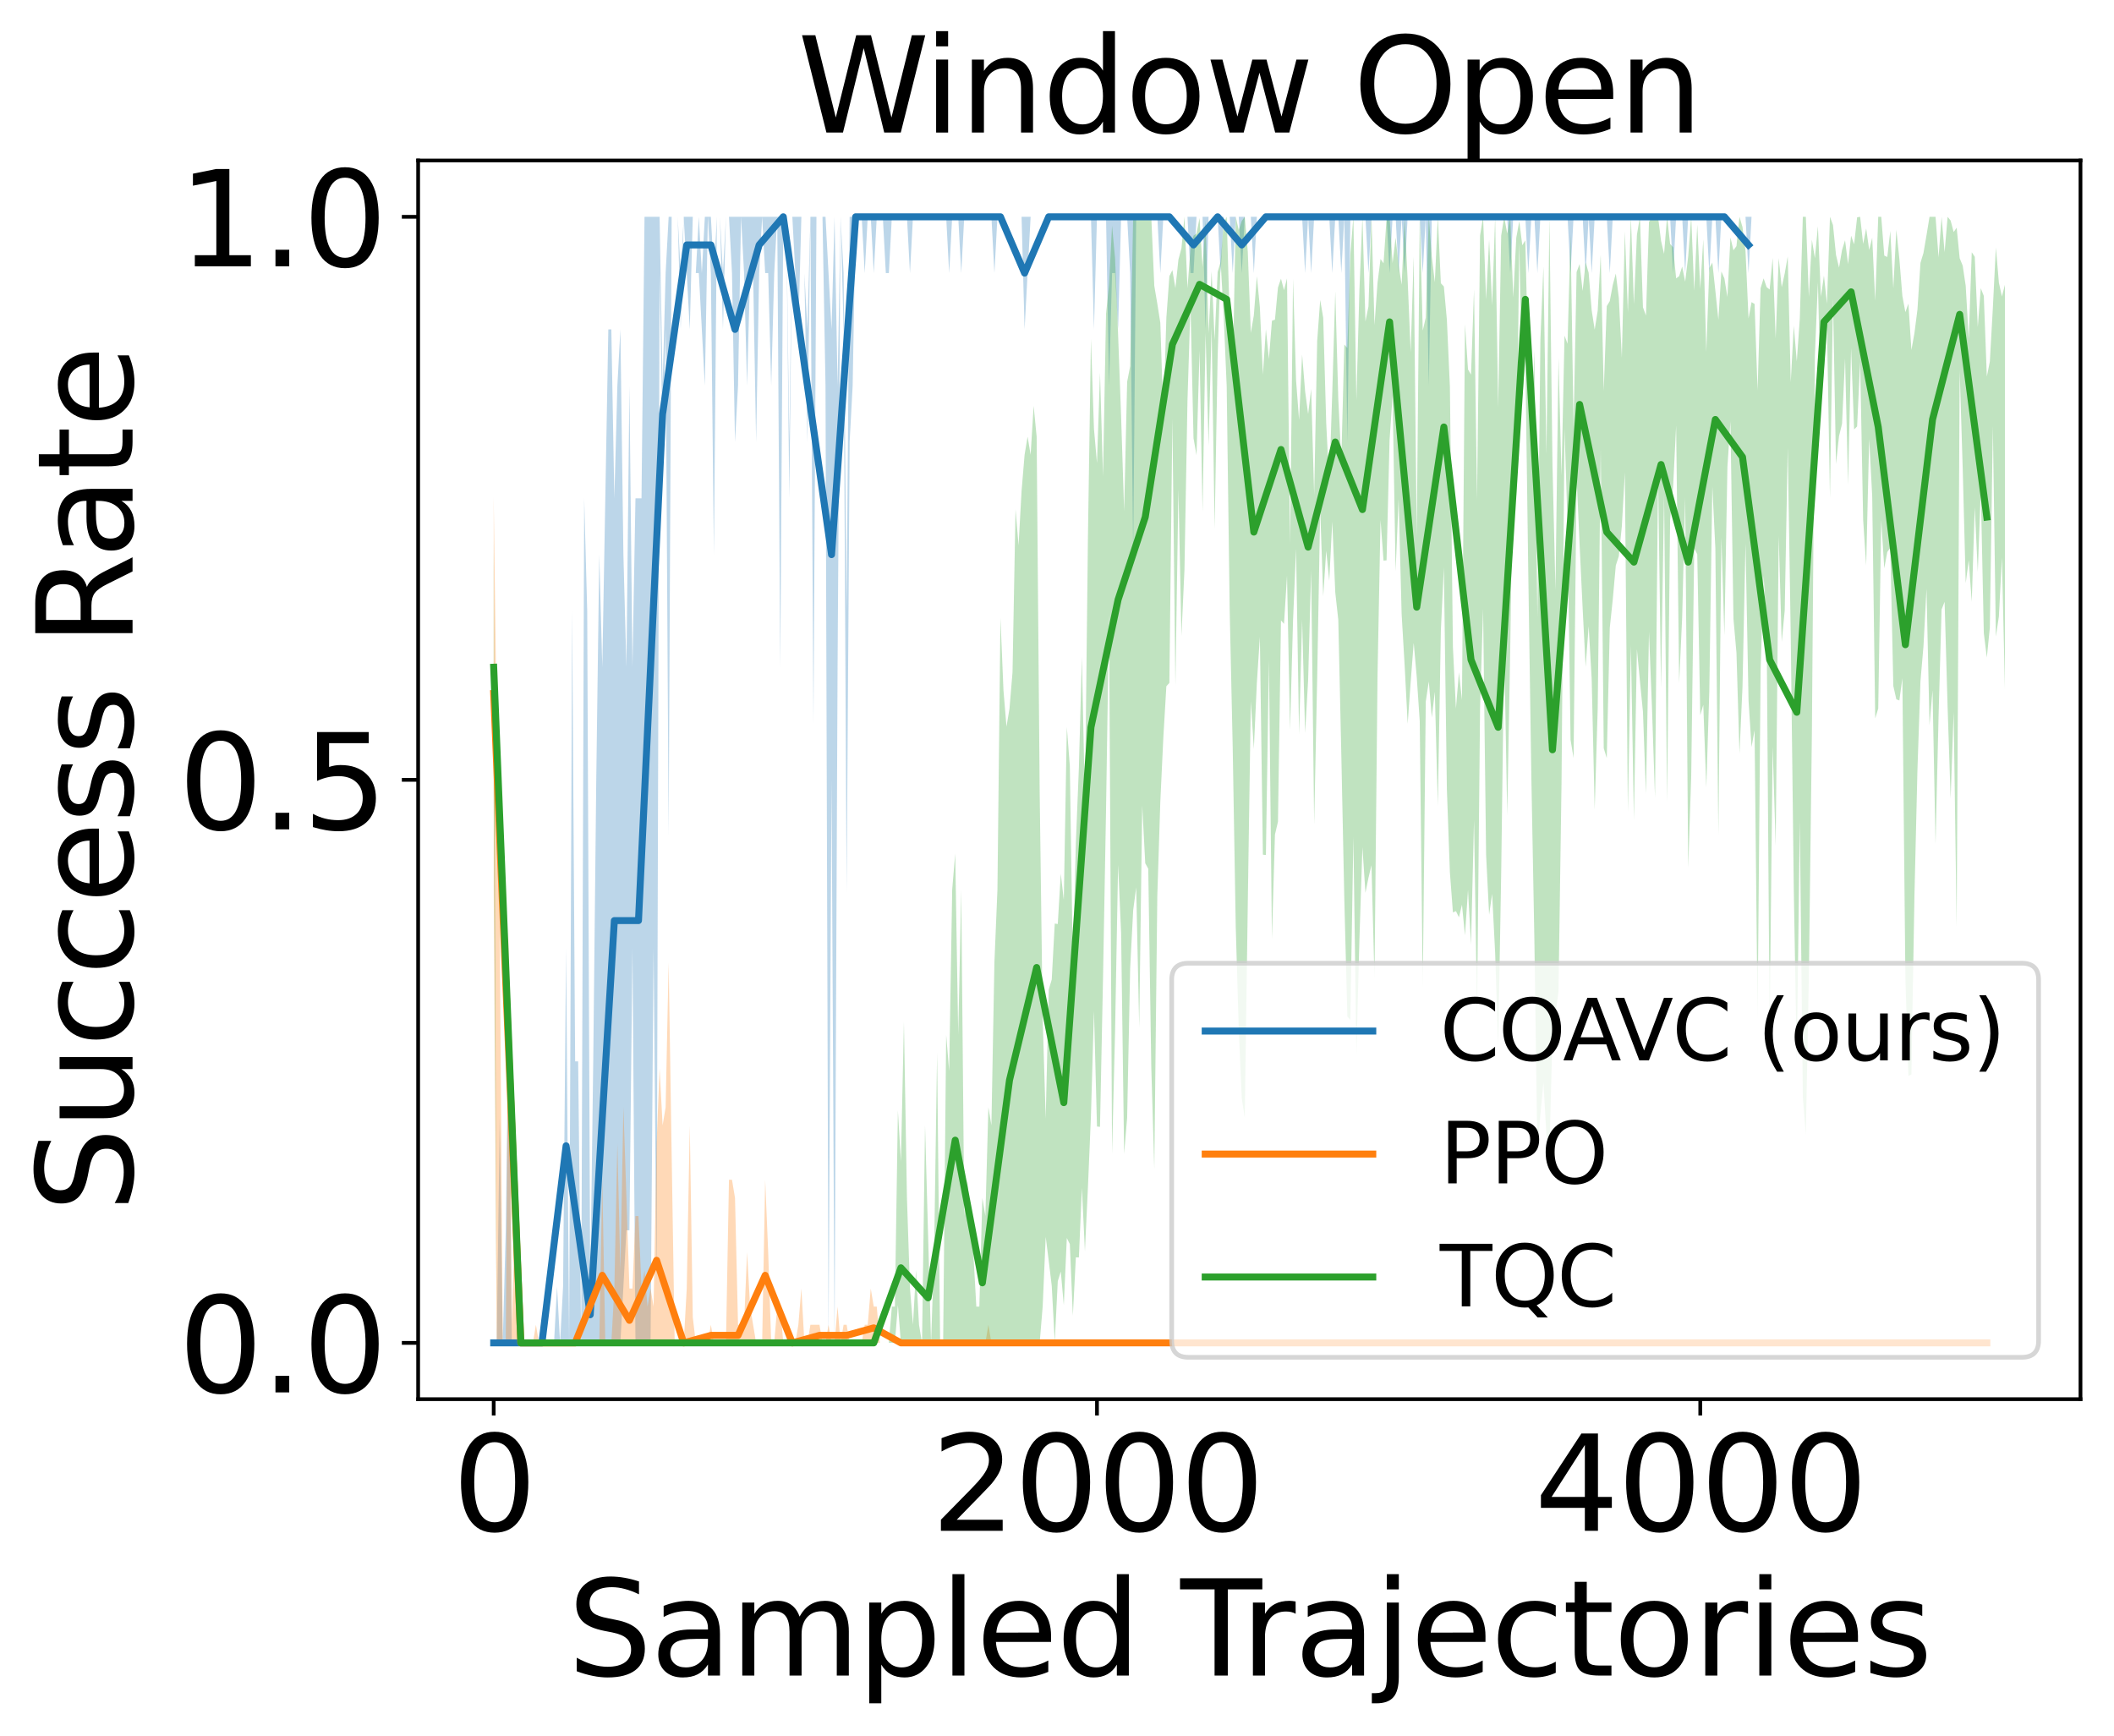 <?xml version="1.0" encoding="utf-8" standalone="no"?>
<!DOCTYPE svg PUBLIC "-//W3C//DTD SVG 1.1//EN"
  "http://www.w3.org/Graphics/SVG/1.1/DTD/svg11.dtd">
<svg xmlns:xlink="http://www.w3.org/1999/xlink" width="454.147pt" height="372.985pt" viewBox="0 0 454.147 372.985" xmlns="http://www.w3.org/2000/svg" version="1.1">
 <defs>
  <style type="text/css">*{stroke-linejoin: round; stroke-linecap: butt}</style>
 </defs>
 <g id="figure_1">
  <g id="patch_1">
   <path d="M 0 372.985 
L 454.147 372.985 
L 454.147 0 
L 0 0 
z
" style="fill: #ffffff"/>
  </g>
  <g id="axes_1">
   <g id="patch_2">
    <path d="M 89.828 300.588 
L 446.947 300.588 
L 446.947 34.476 
L 89.828 34.476 
z
" style="fill: #ffffff"/>
   </g>
   <g id="PolyCollection_1">
    <path d="M 106.06 288.492 
L 106.06 288.492 
L 106.708 288.492 
L 107.356 288.492 
L 108.004 288.492 
L 108.652 288.492 
L 109.3 288.492 
L 109.948 288.492 
L 110.596 288.492 
L 111.244 288.492 
L 111.892 288.492 
L 112.54 288.492 
L 113.188 288.492 
L 113.836 288.492 
L 114.484 288.492 
L 115.132 288.492 
L 115.78 288.492 
L 116.428 288.492 
L 117.076 288.492 
L 117.724 288.492 
L 118.372 288.492 
L 119.02 288.492 
L 119.669 288.492 
L 120.317 288.492 
L 120.965 288.492 
L 121.613 288.492 
L 122.261 288.492 
L 122.909 288.492 
L 123.557 288.492 
L 124.205 288.492 
L 124.853 288.492 
L 125.501 288.492 
L 126.149 288.492 
L 126.797 288.492 
L 127.445 288.492 
L 128.093 288.492 
L 128.741 288.492 
L 129.389 288.492 
L 130.037 288.492 
L 130.685 288.492 
L 131.333 288.492 
L 131.981 288.492 
L 132.629 288.492 
L 133.277 288.492 
L 133.925 276.396 
L 134.573 264.3 
L 135.221 264.3 
L 135.869 203.82 
L 136.517 288.492 
L 137.165 288.492 
L 137.813 288.492 
L 138.461 288.492 
L 139.109 288.492 
L 139.757 288.492 
L 140.405 203.82 
L 141.053 276.396 
L 141.701 58.668 
L 142.349 94.956 
L 142.997 70.764 
L 143.645 179.628 
L 144.293 46.572 
L 144.941 46.572 
L 145.589 46.572 
L 146.237 70.764 
L 146.885 46.572 
L 147.533 58.668 
L 148.181 70.764 
L 148.829 46.572 
L 149.477 58.668 
L 150.125 58.668 
L 150.773 70.764 
L 151.421 82.86 
L 152.069 46.572 
L 152.717 58.668 
L 153.365 119.148 
L 154.013 46.572 
L 154.661 46.572 
L 155.309 70.764 
L 155.957 46.572 
L 156.605 46.572 
L 157.253 58.668 
L 157.901 94.956 
L 158.549 82.86 
L 159.197 46.572 
L 159.845 58.668 
L 160.493 82.86 
L 161.141 58.668 
L 161.789 58.668 
L 162.437 94.956 
L 163.085 58.668 
L 163.733 46.572 
L 164.381 58.668 
L 165.029 58.668 
L 165.677 82.86 
L 166.325 58.668 
L 166.973 46.572 
L 167.621 143.34 
L 168.269 46.572 
L 168.917 46.572 
L 169.566 107.052 
L 170.214 46.572 
L 170.862 58.668 
L 171.51 70.764 
L 172.158 46.572 
L 172.806 58.668 
L 173.454 94.956 
L 174.102 46.572 
L 174.75 155.436 
L 175.398 46.572 
L 176.046 46.572 
L 176.694 46.572 
L 177.342 82.86 
L 177.99 288.492 
L 178.638 167.532 
L 179.286 288.492 
L 179.934 143.34 
L 180.582 46.572 
L 181.23 70.764 
L 181.878 191.724 
L 182.526 94.956 
L 183.174 82.86 
L 183.822 46.572 
L 184.47 46.572 
L 185.118 46.572 
L 185.766 58.668 
L 186.414 46.572 
L 187.062 46.572 
L 187.71 58.668 
L 188.358 46.572 
L 189.006 46.572 
L 189.654 46.572 
L 190.302 58.668 
L 190.95 58.668 
L 191.598 46.572 
L 192.246 46.572 
L 192.894 46.572 
L 193.542 46.572 
L 194.19 46.572 
L 194.838 46.572 
L 195.486 58.668 
L 196.134 46.572 
L 196.782 46.572 
L 197.43 46.572 
L 198.078 46.572 
L 198.726 46.572 
L 199.374 46.572 
L 200.022 46.572 
L 200.67 46.572 
L 201.318 46.572 
L 201.966 46.572 
L 202.614 46.572 
L 203.262 46.572 
L 203.91 58.668 
L 204.558 46.572 
L 205.206 46.572 
L 205.854 46.572 
L 206.502 58.668 
L 207.15 46.572 
L 207.798 46.572 
L 208.446 46.572 
L 209.094 46.572 
L 209.742 46.572 
L 210.39 46.572 
L 211.038 46.572 
L 211.686 46.572 
L 212.334 46.572 
L 212.982 46.572 
L 213.63 58.668 
L 214.278 46.572 
L 214.926 46.572 
L 215.574 46.572 
L 216.222 46.572 
L 216.87 46.572 
L 217.518 46.572 
L 218.166 46.572 
L 218.815 46.572 
L 219.463 46.572 
L 220.111 70.764 
L 220.759 58.668 
L 221.407 46.572 
L 222.055 46.572 
L 222.703 46.572 
L 223.351 46.572 
L 223.999 46.572 
L 224.647 46.572 
L 225.295 46.572 
L 225.943 46.572 
L 226.591 46.572 
L 227.239 46.572 
L 227.887 46.572 
L 228.535 46.572 
L 229.183 46.572 
L 229.831 46.572 
L 230.479 46.572 
L 231.127 46.572 
L 231.775 46.572 
L 232.423 46.572 
L 233.071 46.572 
L 233.719 46.572 
L 234.367 46.572 
L 235.015 70.764 
L 235.663 46.572 
L 236.311 46.572 
L 236.959 46.572 
L 237.607 46.572 
L 238.255 82.86 
L 238.903 58.668 
L 239.551 58.668 
L 240.199 70.764 
L 240.847 46.572 
L 241.495 46.572 
L 242.143 46.572 
L 242.791 58.668 
L 243.439 119.148 
L 244.087 46.572 
L 244.735 46.572 
L 245.383 46.572 
L 246.031 46.572 
L 246.679 46.572 
L 247.327 46.572 
L 247.975 46.572 
L 248.623 46.572 
L 249.271 58.668 
L 249.919 46.572 
L 250.567 46.572 
L 251.215 46.572 
L 251.863 46.572 
L 252.511 46.572 
L 253.159 46.572 
L 253.807 46.572 
L 254.455 46.572 
L 255.103 46.572 
L 255.751 58.668 
L 256.399 58.668 
L 257.047 46.572 
L 257.695 46.572 
L 258.343 46.572 
L 258.991 70.764 
L 259.639 46.572 
L 260.287 46.572 
L 260.935 46.572 
L 261.583 46.572 
L 262.231 58.668 
L 262.879 46.572 
L 263.527 46.572 
L 264.175 46.572 
L 264.823 58.668 
L 265.471 46.572 
L 266.119 46.572 
L 266.767 58.668 
L 267.415 46.572 
L 268.063 46.572 
L 268.712 46.572 
L 269.36 58.668 
L 270.008 46.572 
L 270.656 46.572 
L 271.304 46.572 
L 271.952 46.572 
L 272.6 46.572 
L 273.248 46.572 
L 273.896 46.572 
L 274.544 46.572 
L 275.192 46.572 
L 275.84 46.572 
L 276.488 46.572 
L 277.136 46.572 
L 277.784 46.572 
L 278.432 46.572 
L 279.08 46.572 
L 279.728 46.572 
L 280.376 58.668 
L 281.024 46.572 
L 281.672 58.668 
L 282.32 46.572 
L 282.968 46.572 
L 283.616 46.572 
L 284.264 46.572 
L 284.912 46.572 
L 285.56 46.572 
L 286.208 58.668 
L 286.856 46.572 
L 287.504 46.572 
L 288.152 58.668 
L 288.8 46.572 
L 289.448 94.956 
L 290.096 46.572 
L 290.744 46.572 
L 291.392 46.572 
L 292.04 46.572 
L 292.688 46.572 
L 293.336 46.572 
L 293.984 58.668 
L 294.632 46.572 
L 295.28 46.572 
L 295.928 46.572 
L 296.576 46.572 
L 297.224 46.572 
L 297.872 46.572 
L 298.52 58.668 
L 299.168 46.572 
L 299.816 46.572 
L 300.464 58.668 
L 301.112 46.572 
L 301.76 58.668 
L 302.408 46.572 
L 303.056 46.572 
L 303.704 46.572 
L 304.352 46.572 
L 305 46.572 
L 305.648 58.668 
L 306.296 46.572 
L 306.944 82.86 
L 307.592 46.572 
L 308.24 46.572 
L 308.888 46.572 
L 309.536 46.572 
L 310.184 46.572 
L 310.832 46.572 
L 311.48 46.572 
L 312.128 46.572 
L 312.776 46.572 
L 313.424 46.572 
L 314.072 46.572 
L 314.72 46.572 
L 315.368 46.572 
L 316.016 46.572 
L 316.664 46.572 
L 317.312 46.572 
L 317.96 46.572 
L 318.609 46.572 
L 319.257 46.572 
L 319.905 46.572 
L 320.553 46.572 
L 321.201 46.572 
L 321.849 46.572 
L 322.497 46.572 
L 323.145 46.572 
L 323.793 46.572 
L 324.441 58.668 
L 325.089 46.572 
L 325.737 46.572 
L 326.385 46.572 
L 327.033 46.572 
L 327.681 46.572 
L 328.329 58.668 
L 328.977 46.572 
L 329.625 46.572 
L 330.273 58.668 
L 330.921 46.572 
L 331.569 46.572 
L 332.217 46.572 
L 332.865 46.572 
L 333.513 46.572 
L 334.161 46.572 
L 334.809 46.572 
L 335.457 46.572 
L 336.105 46.572 
L 336.753 46.572 
L 337.401 58.668 
L 338.049 46.572 
L 338.697 46.572 
L 339.345 46.572 
L 339.993 46.572 
L 340.641 58.668 
L 341.289 46.572 
L 341.937 58.668 
L 342.585 46.572 
L 343.233 46.572 
L 343.881 46.572 
L 344.529 46.572 
L 345.177 46.572 
L 345.825 58.668 
L 346.473 46.572 
L 347.121 46.572 
L 347.769 46.572 
L 348.417 46.572 
L 349.065 46.572 
L 349.713 46.572 
L 350.361 46.572 
L 351.009 46.572 
L 351.657 46.572 
L 352.305 46.572 
L 352.953 46.572 
L 353.601 46.572 
L 354.249 46.572 
L 354.897 46.572 
L 355.545 46.572 
L 356.193 46.572 
L 356.841 46.572 
L 357.489 46.572 
L 358.137 46.572 
L 358.785 46.572 
L 359.433 58.668 
L 360.081 46.572 
L 360.729 46.572 
L 361.377 46.572 
L 362.025 58.668 
L 362.673 46.572 
L 363.321 46.572 
L 363.969 46.572 
L 364.617 46.572 
L 365.265 46.572 
L 365.913 46.572 
L 366.561 46.572 
L 367.209 58.668 
L 367.858 46.572 
L 368.506 46.572 
L 369.154 58.668 
L 369.802 46.572 
L 370.45 46.572 
L 371.098 46.572 
L 371.746 46.572 
L 372.394 46.572 
L 373.042 46.572 
L 373.69 46.572 
L 374.338 46.572 
L 374.986 46.572 
L 375.634 58.668 
L 376.282 46.572 
L 376.93 46.572 
L 377.578 46.572 
L 378.226 46.572 
L 378.874 46.572 
L 379.522 46.572 
L 380.17 46.572 
L 380.17 46.572 
L 380.17 46.572 
L 379.522 46.572 
L 378.874 46.572 
L 378.226 46.572 
L 377.578 46.572 
L 376.93 46.572 
L 376.282 46.572 
L 375.634 46.572 
L 374.986 46.572 
L 374.338 46.572 
L 373.69 46.572 
L 373.042 46.572 
L 372.394 46.572 
L 371.746 46.572 
L 371.098 46.572 
L 370.45 46.572 
L 369.802 46.572 
L 369.154 46.572 
L 368.506 46.572 
L 367.858 46.572 
L 367.209 46.572 
L 366.561 46.572 
L 365.913 46.572 
L 365.265 46.572 
L 364.617 46.572 
L 363.969 46.572 
L 363.321 46.572 
L 362.673 46.572 
L 362.025 46.572 
L 361.377 46.572 
L 360.729 46.572 
L 360.081 46.572 
L 359.433 46.572 
L 358.785 46.572 
L 358.137 46.572 
L 357.489 46.572 
L 356.841 46.572 
L 356.193 46.572 
L 355.545 46.572 
L 354.897 46.572 
L 354.249 46.572 
L 353.601 46.572 
L 352.953 46.572 
L 352.305 46.572 
L 351.657 46.572 
L 351.009 46.572 
L 350.361 46.572 
L 349.713 46.572 
L 349.065 46.572 
L 348.417 46.572 
L 347.769 46.572 
L 347.121 46.572 
L 346.473 46.572 
L 345.825 46.572 
L 345.177 46.572 
L 344.529 46.572 
L 343.881 46.572 
L 343.233 46.572 
L 342.585 46.572 
L 341.937 46.572 
L 341.289 46.572 
L 340.641 46.572 
L 339.993 46.572 
L 339.345 46.572 
L 338.697 46.572 
L 338.049 46.572 
L 337.401 46.572 
L 336.753 46.572 
L 336.105 46.572 
L 335.457 46.572 
L 334.809 46.572 
L 334.161 46.572 
L 333.513 46.572 
L 332.865 46.572 
L 332.217 46.572 
L 331.569 46.572 
L 330.921 46.572 
L 330.273 46.572 
L 329.625 46.572 
L 328.977 46.572 
L 328.329 46.572 
L 327.681 46.572 
L 327.033 46.572 
L 326.385 46.572 
L 325.737 46.572 
L 325.089 46.572 
L 324.441 46.572 
L 323.793 46.572 
L 323.145 46.572 
L 322.497 46.572 
L 321.849 46.572 
L 321.201 46.572 
L 320.553 46.572 
L 319.905 46.572 
L 319.257 46.572 
L 318.609 46.572 
L 317.96 46.572 
L 317.312 46.572 
L 316.664 46.572 
L 316.016 46.572 
L 315.368 46.572 
L 314.72 46.572 
L 314.072 46.572 
L 313.424 46.572 
L 312.776 46.572 
L 312.128 46.572 
L 311.48 46.572 
L 310.832 46.572 
L 310.184 46.572 
L 309.536 46.572 
L 308.888 46.572 
L 308.24 46.572 
L 307.592 46.572 
L 306.944 46.572 
L 306.296 46.572 
L 305.648 46.572 
L 305 46.572 
L 304.352 46.572 
L 303.704 46.572 
L 303.056 46.572 
L 302.408 46.572 
L 301.76 46.572 
L 301.112 46.572 
L 300.464 46.572 
L 299.816 46.572 
L 299.168 46.572 
L 298.52 46.572 
L 297.872 46.572 
L 297.224 46.572 
L 296.576 46.572 
L 295.928 46.572 
L 295.28 46.572 
L 294.632 46.572 
L 293.984 46.572 
L 293.336 46.572 
L 292.688 46.572 
L 292.04 46.572 
L 291.392 46.572 
L 290.744 46.572 
L 290.096 46.572 
L 289.448 46.572 
L 288.8 46.572 
L 288.152 46.572 
L 287.504 46.572 
L 286.856 46.572 
L 286.208 46.572 
L 285.56 46.572 
L 284.912 46.572 
L 284.264 46.572 
L 283.616 46.572 
L 282.968 46.572 
L 282.32 46.572 
L 281.672 46.572 
L 281.024 46.572 
L 280.376 46.572 
L 279.728 46.572 
L 279.08 46.572 
L 278.432 46.572 
L 277.784 46.572 
L 277.136 46.572 
L 276.488 46.572 
L 275.84 46.572 
L 275.192 46.572 
L 274.544 46.572 
L 273.896 46.572 
L 273.248 46.572 
L 272.6 46.572 
L 271.952 46.572 
L 271.304 46.572 
L 270.656 46.572 
L 270.008 46.572 
L 269.36 46.572 
L 268.712 46.572 
L 268.063 46.572 
L 267.415 46.572 
L 266.767 46.572 
L 266.119 46.572 
L 265.471 46.572 
L 264.823 46.572 
L 264.175 46.572 
L 263.527 46.572 
L 262.879 46.572 
L 262.231 46.572 
L 261.583 46.572 
L 260.935 46.572 
L 260.287 46.572 
L 259.639 46.572 
L 258.991 46.572 
L 258.343 46.572 
L 257.695 46.572 
L 257.047 46.572 
L 256.399 46.572 
L 255.751 46.572 
L 255.103 46.572 
L 254.455 46.572 
L 253.807 46.572 
L 253.159 46.572 
L 252.511 46.572 
L 251.863 46.572 
L 251.215 46.572 
L 250.567 46.572 
L 249.919 46.572 
L 249.271 46.572 
L 248.623 46.572 
L 247.975 46.572 
L 247.327 46.572 
L 246.679 46.572 
L 246.031 46.572 
L 245.383 46.572 
L 244.735 46.572 
L 244.087 46.572 
L 243.439 46.572 
L 242.791 46.572 
L 242.143 46.572 
L 241.495 46.572 
L 240.847 46.572 
L 240.199 46.572 
L 239.551 46.572 
L 238.903 46.572 
L 238.255 46.572 
L 237.607 46.572 
L 236.959 46.572 
L 236.311 46.572 
L 235.663 46.572 
L 235.015 46.572 
L 234.367 46.572 
L 233.719 46.572 
L 233.071 46.572 
L 232.423 46.572 
L 231.775 46.572 
L 231.127 46.572 
L 230.479 46.572 
L 229.831 46.572 
L 229.183 46.572 
L 228.535 46.572 
L 227.887 46.572 
L 227.239 46.572 
L 226.591 46.572 
L 225.943 46.572 
L 225.295 46.572 
L 224.647 46.572 
L 223.999 46.572 
L 223.351 46.572 
L 222.703 46.572 
L 222.055 46.572 
L 221.407 46.572 
L 220.759 46.572 
L 220.111 46.572 
L 219.463 46.572 
L 218.815 46.572 
L 218.166 46.572 
L 217.518 46.572 
L 216.87 46.572 
L 216.222 46.572 
L 215.574 46.572 
L 214.926 46.572 
L 214.278 46.572 
L 213.63 46.572 
L 212.982 46.572 
L 212.334 46.572 
L 211.686 46.572 
L 211.038 46.572 
L 210.39 46.572 
L 209.742 46.572 
L 209.094 46.572 
L 208.446 46.572 
L 207.798 46.572 
L 207.15 46.572 
L 206.502 46.572 
L 205.854 46.572 
L 205.206 46.572 
L 204.558 46.572 
L 203.91 46.572 
L 203.262 46.572 
L 202.614 46.572 
L 201.966 46.572 
L 201.318 46.572 
L 200.67 46.572 
L 200.022 46.572 
L 199.374 46.572 
L 198.726 46.572 
L 198.078 46.572 
L 197.43 46.572 
L 196.782 46.572 
L 196.134 46.572 
L 195.486 46.572 
L 194.838 46.572 
L 194.19 46.572 
L 193.542 46.572 
L 192.894 46.572 
L 192.246 46.572 
L 191.598 46.572 
L 190.95 46.572 
L 190.302 46.572 
L 189.654 46.572 
L 189.006 46.572 
L 188.358 46.572 
L 187.71 46.572 
L 187.062 46.572 
L 186.414 46.572 
L 185.766 46.572 
L 185.118 46.572 
L 184.47 46.572 
L 183.822 46.572 
L 183.174 46.572 
L 182.526 46.572 
L 181.878 131.244 
L 181.23 58.668 
L 180.582 46.572 
L 179.934 82.86 
L 179.286 46.572 
L 178.638 70.764 
L 177.99 58.668 
L 177.342 46.572 
L 176.694 46.572 
L 176.046 46.572 
L 175.398 46.572 
L 174.75 46.572 
L 174.102 46.572 
L 173.454 70.764 
L 172.806 58.668 
L 172.158 46.572 
L 171.51 46.572 
L 170.862 46.572 
L 170.214 46.572 
L 169.566 94.956 
L 168.917 46.572 
L 168.269 46.572 
L 167.621 46.572 
L 166.973 46.572 
L 166.325 46.572 
L 165.677 46.572 
L 165.029 46.572 
L 164.381 46.572 
L 163.733 46.572 
L 163.085 46.572 
L 162.437 46.572 
L 161.789 46.572 
L 161.141 46.572 
L 160.493 46.572 
L 159.845 46.572 
L 159.197 46.572 
L 158.549 46.572 
L 157.901 46.572 
L 157.253 46.572 
L 156.605 46.572 
L 155.957 46.572 
L 155.309 58.668 
L 154.661 46.572 
L 154.013 46.572 
L 153.365 58.668 
L 152.717 46.572 
L 152.069 46.572 
L 151.421 46.572 
L 150.773 58.668 
L 150.125 46.572 
L 149.477 58.668 
L 148.829 46.572 
L 148.181 46.572 
L 147.533 46.572 
L 146.885 46.572 
L 146.237 58.668 
L 145.589 46.572 
L 144.941 46.572 
L 144.293 46.572 
L 143.645 46.572 
L 142.997 58.668 
L 142.349 82.86 
L 141.701 46.572 
L 141.053 46.572 
L 140.405 46.572 
L 139.757 46.572 
L 139.109 46.572 
L 138.461 46.572 
L 137.813 107.052 
L 137.165 107.052 
L 136.517 107.052 
L 135.869 143.34 
L 135.221 82.86 
L 134.573 143.34 
L 133.925 119.148 
L 133.277 70.764 
L 132.629 82.86 
L 131.981 107.052 
L 131.333 70.764 
L 130.685 70.764 
L 130.037 107.052 
L 129.389 143.34 
L 128.741 119.148 
L 128.093 167.532 
L 127.445 228.012 
L 126.797 276.396 
L 126.149 131.244 
L 125.501 107.052 
L 124.853 288.492 
L 124.205 228.012 
L 123.557 228.012 
L 122.909 131.244 
L 122.261 288.492 
L 121.613 203.82 
L 120.965 276.396 
L 120.317 288.492 
L 119.669 276.396 
L 119.02 288.492 
L 118.372 288.492 
L 117.724 288.492 
L 117.076 288.492 
L 116.428 288.492 
L 115.78 288.492 
L 115.132 288.492 
L 114.484 288.492 
L 113.836 288.492 
L 113.188 288.492 
L 112.54 288.492 
L 111.892 288.492 
L 111.244 288.492 
L 110.596 288.492 
L 109.948 288.492 
L 109.3 215.916 
L 108.652 264.3 
L 108.004 288.492 
L 107.356 240.108 
L 106.708 288.492 
L 106.06 288.492 
z
" clip-path="url(#p57f8328204)" style="fill: #1f77b4; fill-opacity: 0.3"/>
   </g>
   <g id="PolyCollection_2">
    <path d="M 106.06 106.743 
L 106.06 191.226 
L 106.708 288.492 
L 107.356 288.492 
L 108.004 288.492 
L 108.652 288.492 
L 109.3 288.492 
L 109.948 288.492 
L 110.596 288.492 
L 111.244 288.492 
L 111.892 288.492 
L 112.54 288.492 
L 113.188 288.492 
L 113.836 288.492 
L 114.484 288.492 
L 115.132 288.492 
L 115.78 288.492 
L 116.428 288.492 
L 117.076 288.492 
L 117.724 288.492 
L 118.372 288.492 
L 119.02 288.492 
L 119.669 288.492 
L 120.317 288.492 
L 120.965 288.492 
L 121.613 288.492 
L 122.261 288.492 
L 122.909 288.492 
L 123.557 288.492 
L 124.205 288.492 
L 124.853 288.492 
L 125.501 288.492 
L 126.149 288.492 
L 126.797 288.492 
L 127.445 288.492 
L 128.093 288.492 
L 128.741 288.492 
L 129.389 288.492 
L 130.037 288.492 
L 130.685 288.492 
L 131.333 288.492 
L 131.981 288.492 
L 132.629 288.492 
L 133.277 288.492 
L 133.925 288.492 
L 134.573 288.492 
L 135.221 288.492 
L 135.869 288.492 
L 136.517 288.492 
L 137.165 288.492 
L 137.813 288.492 
L 138.461 288.492 
L 139.109 288.492 
L 139.757 288.492 
L 140.405 288.492 
L 141.053 288.492 
L 141.701 288.492 
L 142.349 288.492 
L 142.997 288.492 
L 143.645 288.492 
L 144.293 288.492 
L 144.941 288.492 
L 145.589 288.492 
L 146.237 288.492 
L 146.885 288.492 
L 147.533 288.492 
L 148.181 288.492 
L 148.829 287.547 
L 149.477 288.492 
L 150.125 288.492 
L 150.773 288.492 
L 151.421 288.492 
L 152.069 288.492 
L 152.717 288.492 
L 153.365 288.492 
L 154.013 288.492 
L 154.661 288.492 
L 155.309 288.492 
L 155.957 288.492 
L 156.605 288.492 
L 157.253 288.492 
L 157.901 288.492 
L 158.549 288.492 
L 159.197 288.492 
L 159.845 288.492 
L 160.493 288.492 
L 161.141 288.492 
L 161.789 288.492 
L 162.437 288.492 
L 163.085 288.492 
L 163.733 288.492 
L 164.381 288.492 
L 165.029 288.492 
L 165.677 288.492 
L 166.325 288.492 
L 166.973 288.492 
L 167.621 288.492 
L 168.269 288.492 
L 168.917 288.492 
L 169.566 288.492 
L 170.214 288.492 
L 170.862 288.492 
L 171.51 288.492 
L 172.158 288.492 
L 172.806 288.492 
L 173.454 288.492 
L 174.102 288.492 
L 174.75 288.492 
L 175.398 288.492 
L 176.046 288.492 
L 176.694 288.492 
L 177.342 288.492 
L 177.99 288.492 
L 178.638 288.492 
L 179.286 288.492 
L 179.934 288.492 
L 180.582 288.492 
L 181.23 288.492 
L 181.878 288.492 
L 182.526 288.492 
L 183.174 288.492 
L 183.822 288.492 
L 184.47 288.492 
L 185.118 288.492 
L 185.766 288.492 
L 186.414 288.492 
L 187.062 288.492 
L 187.71 288.492 
L 188.358 288.492 
L 189.006 288.492 
L 189.654 288.492 
L 190.302 288.492 
L 190.95 288.492 
L 191.598 288.492 
L 192.246 288.492 
L 192.894 288.492 
L 193.542 288.492 
L 194.19 288.492 
L 194.838 288.492 
L 195.486 288.492 
L 196.134 288.492 
L 196.782 288.492 
L 197.43 288.492 
L 198.078 288.492 
L 198.726 288.492 
L 199.374 288.492 
L 200.022 288.492 
L 200.67 288.492 
L 201.318 288.492 
L 201.966 288.492 
L 202.614 288.492 
L 203.262 288.492 
L 203.91 288.492 
L 204.558 288.492 
L 205.206 288.492 
L 205.854 288.492 
L 206.502 288.492 
L 207.15 288.492 
L 207.798 288.492 
L 208.446 288.492 
L 209.094 288.492 
L 209.742 288.492 
L 210.39 288.492 
L 211.038 288.492 
L 211.686 288.492 
L 212.334 288.492 
L 212.982 288.492 
L 213.63 288.492 
L 214.278 288.492 
L 214.926 288.492 
L 215.574 288.492 
L 216.222 288.492 
L 216.87 288.492 
L 217.518 288.492 
L 218.166 288.492 
L 218.815 288.492 
L 219.463 288.492 
L 220.111 288.492 
L 220.759 288.492 
L 221.407 288.492 
L 222.055 288.492 
L 222.703 288.492 
L 223.351 288.492 
L 223.999 288.492 
L 224.647 288.492 
L 225.295 288.492 
L 225.943 288.492 
L 226.591 288.492 
L 227.239 288.492 
L 227.887 288.492 
L 228.535 288.492 
L 229.183 288.492 
L 229.831 288.492 
L 230.479 288.492 
L 231.127 288.492 
L 231.775 288.492 
L 232.423 288.492 
L 233.071 288.492 
L 233.719 288.492 
L 234.367 288.492 
L 235.015 288.492 
L 235.663 288.492 
L 236.311 288.492 
L 236.959 288.492 
L 237.607 288.492 
L 238.255 288.492 
L 238.903 288.492 
L 239.551 288.492 
L 240.199 288.492 
L 240.847 288.492 
L 241.495 288.492 
L 242.143 288.492 
L 242.791 288.492 
L 243.439 288.492 
L 244.087 288.492 
L 244.735 288.492 
L 245.383 288.492 
L 246.031 288.492 
L 246.679 288.492 
L 247.327 288.492 
L 247.975 288.492 
L 248.623 288.492 
L 249.271 288.492 
L 249.919 288.492 
L 250.567 288.492 
L 251.215 288.492 
L 251.863 288.492 
L 252.511 288.492 
L 253.159 288.492 
L 253.807 288.492 
L 254.455 288.492 
L 255.103 288.492 
L 255.751 288.492 
L 256.399 288.492 
L 257.047 288.492 
L 257.695 288.492 
L 258.343 288.492 
L 258.991 288.492 
L 259.639 288.492 
L 260.287 288.492 
L 260.935 288.492 
L 261.583 288.492 
L 262.231 288.492 
L 262.879 288.492 
L 263.527 288.492 
L 264.175 288.492 
L 264.823 288.492 
L 265.471 288.492 
L 266.119 288.492 
L 266.767 288.492 
L 267.415 288.492 
L 268.063 288.492 
L 268.712 288.492 
L 269.36 288.492 
L 270.008 288.492 
L 270.656 288.492 
L 271.304 288.492 
L 271.952 288.492 
L 272.6 288.492 
L 273.248 288.492 
L 273.896 288.492 
L 274.544 288.492 
L 275.192 288.492 
L 275.84 288.492 
L 276.488 288.492 
L 277.136 288.492 
L 277.784 288.492 
L 278.432 288.492 
L 279.08 288.492 
L 279.728 288.492 
L 280.376 288.492 
L 281.024 288.492 
L 281.672 288.492 
L 282.32 288.492 
L 282.968 288.492 
L 283.616 288.492 
L 284.264 288.492 
L 284.912 288.492 
L 285.56 288.492 
L 286.208 288.492 
L 286.856 288.492 
L 287.504 288.492 
L 288.152 288.492 
L 288.8 288.492 
L 289.448 288.492 
L 290.096 288.492 
L 290.744 288.492 
L 291.392 288.492 
L 292.04 288.492 
L 292.688 288.492 
L 293.336 288.492 
L 293.984 288.492 
L 294.632 288.492 
L 295.28 288.492 
L 295.928 288.492 
L 296.576 288.492 
L 297.224 288.492 
L 297.872 288.492 
L 298.52 288.492 
L 299.168 288.492 
L 299.816 288.492 
L 300.464 288.492 
L 301.112 288.492 
L 301.76 288.492 
L 302.408 288.492 
L 303.056 288.492 
L 303.704 288.492 
L 304.352 288.492 
L 305 288.492 
L 305.648 288.492 
L 306.296 288.492 
L 306.944 288.492 
L 307.592 288.492 
L 308.24 288.492 
L 308.888 288.492 
L 309.536 288.492 
L 310.184 288.492 
L 310.832 288.492 
L 311.48 288.492 
L 312.128 288.492 
L 312.776 288.492 
L 313.424 288.492 
L 314.072 288.492 
L 314.72 288.492 
L 315.368 288.492 
L 316.016 288.492 
L 316.664 288.492 
L 317.312 288.492 
L 317.96 288.492 
L 318.609 288.492 
L 319.257 288.492 
L 319.905 288.492 
L 320.553 288.492 
L 321.201 288.492 
L 321.849 288.492 
L 322.497 288.492 
L 323.145 288.492 
L 323.793 288.492 
L 324.441 288.492 
L 325.089 288.492 
L 325.737 288.492 
L 326.385 288.492 
L 327.033 288.492 
L 327.681 288.492 
L 328.329 288.492 
L 328.977 288.492 
L 329.625 288.492 
L 330.273 288.492 
L 330.921 288.492 
L 331.569 288.492 
L 332.217 288.492 
L 332.865 288.492 
L 333.513 288.492 
L 334.161 288.492 
L 334.809 288.492 
L 335.457 288.492 
L 336.105 288.492 
L 336.753 288.492 
L 337.401 288.492 
L 338.049 288.492 
L 338.697 288.492 
L 339.345 288.492 
L 339.993 288.492 
L 340.641 288.492 
L 341.289 288.492 
L 341.937 288.492 
L 342.585 288.492 
L 343.233 288.492 
L 343.881 288.492 
L 344.529 288.492 
L 345.177 288.492 
L 345.825 288.492 
L 346.473 288.492 
L 347.121 288.492 
L 347.769 288.492 
L 348.417 288.492 
L 349.065 288.492 
L 349.713 288.492 
L 350.361 288.492 
L 351.009 288.492 
L 351.657 288.492 
L 352.305 288.492 
L 352.953 288.492 
L 353.601 288.492 
L 354.249 288.492 
L 354.897 288.492 
L 355.545 288.492 
L 356.193 288.492 
L 356.841 288.492 
L 357.489 288.492 
L 358.137 288.492 
L 358.785 288.492 
L 359.433 288.492 
L 360.081 288.492 
L 360.729 288.492 
L 361.377 288.492 
L 362.025 288.492 
L 362.673 288.492 
L 363.321 288.492 
L 363.969 288.492 
L 364.617 288.492 
L 365.265 288.492 
L 365.913 288.492 
L 366.561 288.492 
L 367.209 288.492 
L 367.858 288.492 
L 368.506 288.492 
L 369.154 288.492 
L 369.802 288.492 
L 370.45 288.492 
L 371.098 288.492 
L 371.746 288.492 
L 372.394 288.492 
L 373.042 288.492 
L 373.69 288.492 
L 374.338 288.492 
L 374.986 288.492 
L 375.634 288.492 
L 376.282 288.492 
L 376.93 288.492 
L 377.578 288.492 
L 378.226 288.492 
L 378.874 288.492 
L 379.522 288.492 
L 380.17 288.492 
L 380.818 288.492 
L 381.466 288.492 
L 382.114 288.492 
L 382.762 288.492 
L 383.41 288.492 
L 384.058 288.492 
L 384.706 288.492 
L 385.354 288.492 
L 386.002 288.492 
L 386.65 288.492 
L 387.298 288.492 
L 387.946 288.492 
L 388.594 288.492 
L 389.242 288.492 
L 389.89 288.492 
L 390.538 288.492 
L 391.186 288.492 
L 391.834 288.492 
L 392.482 288.492 
L 393.13 288.492 
L 393.778 288.492 
L 394.426 288.492 
L 395.074 288.492 
L 395.722 288.492 
L 396.37 288.492 
L 397.018 288.492 
L 397.666 288.492 
L 398.314 288.492 
L 398.962 288.492 
L 399.61 288.492 
L 400.258 288.492 
L 400.906 288.492 
L 401.554 288.492 
L 402.202 288.492 
L 402.85 288.492 
L 403.498 288.492 
L 404.146 288.492 
L 404.794 288.492 
L 405.442 288.492 
L 406.09 288.492 
L 406.738 288.492 
L 407.386 288.492 
L 408.034 288.492 
L 408.682 288.492 
L 409.33 288.492 
L 409.978 288.492 
L 410.626 288.492 
L 411.274 288.492 
L 411.922 288.492 
L 412.57 288.492 
L 413.218 288.492 
L 413.866 288.492 
L 414.514 288.492 
L 415.162 288.492 
L 415.81 288.492 
L 416.458 288.492 
L 417.106 288.492 
L 417.755 288.492 
L 418.403 288.492 
L 419.051 288.492 
L 419.699 288.492 
L 420.347 288.492 
L 420.995 288.492 
L 421.643 288.492 
L 422.291 288.492 
L 422.939 288.492 
L 423.587 288.492 
L 424.235 288.492 
L 424.883 288.492 
L 425.531 288.492 
L 426.179 288.492 
L 426.827 288.492 
L 427.475 288.492 
L 428.123 288.492 
L 428.771 288.492 
L 429.419 288.492 
L 430.067 288.492 
L 430.715 288.492 
L 430.715 288.492 
L 430.715 288.492 
L 430.067 288.492 
L 429.419 288.492 
L 428.771 288.492 
L 428.123 288.492 
L 427.475 288.492 
L 426.827 288.492 
L 426.179 288.492 
L 425.531 288.492 
L 424.883 288.492 
L 424.235 288.492 
L 423.587 288.492 
L 422.939 288.492 
L 422.291 288.492 
L 421.643 288.492 
L 420.995 288.492 
L 420.347 288.492 
L 419.699 288.492 
L 419.051 288.492 
L 418.403 288.492 
L 417.755 288.492 
L 417.106 288.492 
L 416.458 288.492 
L 415.81 288.492 
L 415.162 288.492 
L 414.514 288.492 
L 413.866 288.492 
L 413.218 288.492 
L 412.57 288.492 
L 411.922 288.492 
L 411.274 288.492 
L 410.626 288.492 
L 409.978 288.492 
L 409.33 288.492 
L 408.682 288.492 
L 408.034 288.492 
L 407.386 288.492 
L 406.738 288.492 
L 406.09 288.492 
L 405.442 288.492 
L 404.794 288.492 
L 404.146 288.492 
L 403.498 288.492 
L 402.85 288.492 
L 402.202 288.492 
L 401.554 288.492 
L 400.906 288.492 
L 400.258 288.492 
L 399.61 288.492 
L 398.962 288.492 
L 398.314 288.492 
L 397.666 288.492 
L 397.018 288.492 
L 396.37 288.492 
L 395.722 288.492 
L 395.074 288.492 
L 394.426 288.492 
L 393.778 288.492 
L 393.13 288.492 
L 392.482 288.492 
L 391.834 288.492 
L 391.186 288.492 
L 390.538 288.492 
L 389.89 288.492 
L 389.242 288.492 
L 388.594 288.492 
L 387.946 288.492 
L 387.298 288.492 
L 386.65 288.492 
L 386.002 288.492 
L 385.354 288.492 
L 384.706 288.492 
L 384.058 288.492 
L 383.41 288.492 
L 382.762 288.492 
L 382.114 288.492 
L 381.466 288.492 
L 380.818 288.492 
L 380.17 288.492 
L 379.522 288.492 
L 378.874 288.492 
L 378.226 288.492 
L 377.578 288.492 
L 376.93 288.492 
L 376.282 288.492 
L 375.634 288.492 
L 374.986 288.492 
L 374.338 288.492 
L 373.69 288.492 
L 373.042 288.492 
L 372.394 288.492 
L 371.746 288.492 
L 371.098 288.492 
L 370.45 288.492 
L 369.802 288.492 
L 369.154 288.492 
L 368.506 288.492 
L 367.858 288.492 
L 367.209 288.492 
L 366.561 288.492 
L 365.913 288.492 
L 365.265 288.492 
L 364.617 288.492 
L 363.969 288.492 
L 363.321 288.492 
L 362.673 288.492 
L 362.025 288.492 
L 361.377 288.492 
L 360.729 288.492 
L 360.081 288.492 
L 359.433 288.492 
L 358.785 288.492 
L 358.137 288.492 
L 357.489 288.492 
L 356.841 288.492 
L 356.193 288.492 
L 355.545 288.492 
L 354.897 288.492 
L 354.249 288.492 
L 353.601 288.492 
L 352.953 288.492 
L 352.305 288.492 
L 351.657 288.492 
L 351.009 288.492 
L 350.361 288.492 
L 349.713 288.492 
L 349.065 288.492 
L 348.417 288.492 
L 347.769 288.492 
L 347.121 288.492 
L 346.473 288.492 
L 345.825 288.492 
L 345.177 288.492 
L 344.529 288.492 
L 343.881 288.492 
L 343.233 288.492 
L 342.585 288.492 
L 341.937 288.492 
L 341.289 288.492 
L 340.641 288.492 
L 339.993 288.492 
L 339.345 288.492 
L 338.697 288.492 
L 338.049 288.492 
L 337.401 288.492 
L 336.753 288.492 
L 336.105 288.492 
L 335.457 288.492 
L 334.809 288.492 
L 334.161 288.492 
L 333.513 288.492 
L 332.865 288.492 
L 332.217 288.492 
L 331.569 288.492 
L 330.921 288.492 
L 330.273 288.492 
L 329.625 288.492 
L 328.977 288.492 
L 328.329 288.492 
L 327.681 288.492 
L 327.033 288.492 
L 326.385 288.492 
L 325.737 288.492 
L 325.089 288.492 
L 324.441 288.492 
L 323.793 288.492 
L 323.145 288.492 
L 322.497 288.492 
L 321.849 288.492 
L 321.201 288.492 
L 320.553 288.492 
L 319.905 288.492 
L 319.257 288.492 
L 318.609 288.492 
L 317.96 288.492 
L 317.312 288.492 
L 316.664 288.492 
L 316.016 288.492 
L 315.368 288.492 
L 314.72 288.492 
L 314.072 288.492 
L 313.424 288.492 
L 312.776 288.492 
L 312.128 288.492 
L 311.48 288.492 
L 310.832 288.492 
L 310.184 288.492 
L 309.536 288.492 
L 308.888 288.492 
L 308.24 288.492 
L 307.592 288.492 
L 306.944 288.492 
L 306.296 288.492 
L 305.648 288.492 
L 305 288.492 
L 304.352 288.492 
L 303.704 288.492 
L 303.056 288.492 
L 302.408 288.492 
L 301.76 288.492 
L 301.112 288.492 
L 300.464 288.492 
L 299.816 288.492 
L 299.168 288.492 
L 298.52 288.492 
L 297.872 288.492 
L 297.224 288.492 
L 296.576 288.492 
L 295.928 288.492 
L 295.28 288.492 
L 294.632 288.492 
L 293.984 288.492 
L 293.336 288.492 
L 292.688 288.492 
L 292.04 288.492 
L 291.392 288.492 
L 290.744 288.492 
L 290.096 288.492 
L 289.448 288.492 
L 288.8 288.492 
L 288.152 288.492 
L 287.504 288.492 
L 286.856 288.492 
L 286.208 288.492 
L 285.56 288.492 
L 284.912 288.492 
L 284.264 288.492 
L 283.616 288.492 
L 282.968 288.492 
L 282.32 288.492 
L 281.672 288.492 
L 281.024 288.492 
L 280.376 288.492 
L 279.728 288.492 
L 279.08 288.492 
L 278.432 288.492 
L 277.784 288.492 
L 277.136 288.492 
L 276.488 288.492 
L 275.84 288.492 
L 275.192 288.492 
L 274.544 288.492 
L 273.896 288.492 
L 273.248 288.492 
L 272.6 288.492 
L 271.952 288.492 
L 271.304 288.492 
L 270.656 288.492 
L 270.008 288.492 
L 269.36 288.492 
L 268.712 288.492 
L 268.063 288.492 
L 267.415 288.492 
L 266.767 288.492 
L 266.119 288.492 
L 265.471 288.492 
L 264.823 288.492 
L 264.175 288.492 
L 263.527 288.492 
L 262.879 288.492 
L 262.231 288.492 
L 261.583 288.492 
L 260.935 288.492 
L 260.287 288.492 
L 259.639 288.492 
L 258.991 288.492 
L 258.343 288.492 
L 257.695 288.492 
L 257.047 288.492 
L 256.399 288.492 
L 255.751 288.492 
L 255.103 288.492 
L 254.455 288.492 
L 253.807 288.492 
L 253.159 288.492 
L 252.511 288.492 
L 251.863 288.492 
L 251.215 288.492 
L 250.567 288.492 
L 249.919 288.492 
L 249.271 288.492 
L 248.623 288.492 
L 247.975 288.492 
L 247.327 288.492 
L 246.679 288.492 
L 246.031 288.492 
L 245.383 288.492 
L 244.735 288.492 
L 244.087 288.492 
L 243.439 288.492 
L 242.791 288.492 
L 242.143 288.492 
L 241.495 288.492 
L 240.847 288.492 
L 240.199 288.492 
L 239.551 288.492 
L 238.903 288.492 
L 238.255 288.492 
L 237.607 288.492 
L 236.959 288.492 
L 236.311 288.492 
L 235.663 288.492 
L 235.015 288.492 
L 234.367 288.492 
L 233.719 288.492 
L 233.071 288.492 
L 232.423 288.492 
L 231.775 288.492 
L 231.127 288.492 
L 230.479 288.492 
L 229.831 288.492 
L 229.183 288.492 
L 228.535 288.492 
L 227.887 288.492 
L 227.239 288.492 
L 226.591 288.492 
L 225.943 288.492 
L 225.295 288.492 
L 224.647 288.492 
L 223.999 288.492 
L 223.351 288.492 
L 222.703 288.492 
L 222.055 288.492 
L 221.407 288.492 
L 220.759 288.492 
L 220.111 288.492 
L 219.463 288.492 
L 218.815 288.492 
L 218.166 288.492 
L 217.518 288.492 
L 216.87 288.492 
L 216.222 288.492 
L 215.574 288.492 
L 214.926 288.492 
L 214.278 288.492 
L 213.63 288.492 
L 212.982 288.492 
L 212.334 284.598 
L 211.686 288.492 
L 211.038 288.492 
L 210.39 288.492 
L 209.742 288.492 
L 209.094 288.492 
L 208.446 288.492 
L 207.798 288.492 
L 207.15 288.492 
L 206.502 288.492 
L 205.854 288.492 
L 205.206 288.492 
L 204.558 288.492 
L 203.91 288.492 
L 203.262 288.492 
L 202.614 288.492 
L 201.966 288.492 
L 201.318 288.492 
L 200.67 288.492 
L 200.022 288.492 
L 199.374 288.492 
L 198.726 288.492 
L 198.078 288.492 
L 197.43 288.492 
L 196.782 288.492 
L 196.134 288.492 
L 195.486 288.492 
L 194.838 288.492 
L 194.19 288.492 
L 193.542 288.492 
L 192.894 288.492 
L 192.246 288.492 
L 191.598 288.492 
L 190.95 288.492 
L 190.302 288.492 
L 189.654 288.492 
L 189.006 288.492 
L 188.358 280.704 
L 187.71 280.704 
L 187.062 276.811 
L 186.414 284.598 
L 185.766 284.598 
L 185.118 288.492 
L 184.47 288.492 
L 183.822 288.492 
L 183.174 288.492 
L 182.526 288.492 
L 181.878 284.598 
L 181.23 284.598 
L 180.582 288.492 
L 179.934 280.704 
L 179.286 288.492 
L 178.638 288.492 
L 177.99 284.598 
L 177.342 288.492 
L 176.694 288.492 
L 176.046 284.598 
L 175.398 284.598 
L 174.75 284.598 
L 174.102 284.598 
L 173.454 288.492 
L 172.806 288.492 
L 172.158 276.811 
L 171.51 284.598 
L 170.862 288.492 
L 170.214 288.492 
L 169.566 284.598 
L 168.917 288.492 
L 168.269 288.492 
L 167.621 280.704 
L 166.973 280.704 
L 166.325 288.492 
L 165.677 288.492 
L 165.029 269.023 
L 164.381 253.449 
L 163.733 288.492 
L 163.085 288.492 
L 162.437 288.492 
L 161.789 284.598 
L 161.141 280.704 
L 160.493 269.023 
L 159.845 284.598 
L 159.197 284.598 
L 158.549 284.598 
L 157.901 257.342 
L 157.253 253.449 
L 156.605 253.449 
L 155.957 288.492 
L 155.309 288.492 
L 154.661 288.492 
L 154.013 288.492 
L 153.365 288.492 
L 152.717 284.598 
L 152.069 288.492 
L 151.421 288.492 
L 150.773 288.492 
L 150.125 288.492 
L 149.477 288.492 
L 148.829 282.985 
L 148.181 241.768 
L 147.533 276.811 
L 146.885 288.492 
L 146.237 288.492 
L 145.589 288.492 
L 144.941 288.492 
L 144.293 248.234 
L 143.645 206.725 
L 142.997 237.874 
L 142.349 241.768 
L 141.701 229.556 
L 141.053 245.662 
L 140.405 280.704 
L 139.757 276.811 
L 139.109 280.704 
L 138.461 272.917 
L 137.813 276.811 
L 137.165 261.236 
L 136.517 261.236 
L 135.869 276.811 
L 135.221 276.811 
L 134.573 257.342 
L 133.925 237.874 
L 133.277 272.917 
L 132.629 245.662 
L 131.981 276.811 
L 131.333 288.492 
L 130.685 288.492 
L 130.037 288.492 
L 129.389 253.449 
L 128.741 288.492 
L 128.093 288.492 
L 127.445 288.492 
L 126.797 288.492 
L 126.149 288.492 
L 125.501 288.492 
L 124.853 288.492 
L 124.205 288.492 
L 123.557 288.492 
L 122.909 288.492 
L 122.261 288.492 
L 121.613 288.492 
L 120.965 288.492 
L 120.317 288.492 
L 119.669 288.492 
L 119.02 288.492 
L 118.372 288.492 
L 117.724 288.492 
L 117.076 288.492 
L 116.428 284.598 
L 115.78 288.492 
L 115.132 284.598 
L 114.484 288.492 
L 113.836 288.492 
L 113.188 288.492 
L 112.54 288.492 
L 111.892 288.492 
L 111.244 284.598 
L 110.596 261.236 
L 109.948 284.598 
L 109.3 198.938 
L 108.652 288.492 
L 108.004 288.492 
L 107.356 198.938 
L 106.708 156.108 
L 106.06 106.743 
z
" clip-path="url(#p57f8328204)" style="fill: #ff7f0e; fill-opacity: 0.3"/>
   </g>
   <g id="PolyCollection_3">
    <path d="M 106.06 115.898 
L 106.06 170.781 
L 106.708 288.492 
L 107.356 288.492 
L 108.004 288.492 
L 108.652 288.492 
L 109.3 288.492 
L 109.948 288.492 
L 110.596 288.492 
L 111.244 288.492 
L 111.892 288.492 
L 112.54 288.492 
L 113.188 288.492 
L 113.836 288.492 
L 114.484 288.492 
L 115.132 288.492 
L 115.78 288.492 
L 116.428 288.492 
L 117.076 288.492 
L 117.724 288.492 
L 118.372 288.492 
L 119.02 288.492 
L 119.669 288.492 
L 120.317 288.492 
L 120.965 288.492 
L 121.613 288.492 
L 122.261 288.492 
L 122.909 288.492 
L 123.557 288.492 
L 124.205 288.492 
L 124.853 288.492 
L 125.501 288.492 
L 126.149 288.492 
L 126.797 288.492 
L 127.445 288.492 
L 128.093 288.492 
L 128.741 288.492 
L 129.389 288.492 
L 130.037 288.492 
L 130.685 288.492 
L 131.333 288.492 
L 131.981 288.492 
L 132.629 288.492 
L 133.277 288.492 
L 133.925 288.492 
L 134.573 288.492 
L 135.221 288.492 
L 135.869 288.492 
L 136.517 288.492 
L 137.165 288.492 
L 137.813 288.492 
L 138.461 288.492 
L 139.109 288.492 
L 139.757 288.492 
L 140.405 288.492 
L 141.053 288.492 
L 141.701 288.492 
L 142.349 288.492 
L 142.997 288.492 
L 143.645 288.492 
L 144.293 288.492 
L 144.941 288.492 
L 145.589 288.492 
L 146.237 288.492 
L 146.885 288.492 
L 147.533 288.492 
L 148.181 288.492 
L 148.829 288.492 
L 149.477 288.492 
L 150.125 288.492 
L 150.773 288.492 
L 151.421 288.492 
L 152.069 288.492 
L 152.717 288.492 
L 153.365 288.492 
L 154.013 288.492 
L 154.661 288.492 
L 155.309 288.492 
L 155.957 288.492 
L 156.605 288.492 
L 157.253 288.492 
L 157.901 288.492 
L 158.549 288.492 
L 159.197 288.492 
L 159.845 288.492 
L 160.493 288.492 
L 161.141 288.492 
L 161.789 288.492 
L 162.437 288.492 
L 163.085 288.492 
L 163.733 288.492 
L 164.381 288.492 
L 165.029 288.492 
L 165.677 288.492 
L 166.325 288.492 
L 166.973 288.492 
L 167.621 288.492 
L 168.269 288.492 
L 168.917 288.492 
L 169.566 288.492 
L 170.214 288.492 
L 170.862 288.492 
L 171.51 288.492 
L 172.158 288.492 
L 172.806 288.492 
L 173.454 288.492 
L 174.102 288.492 
L 174.75 288.492 
L 175.398 288.492 
L 176.046 288.492 
L 176.694 288.492 
L 177.342 288.492 
L 177.99 288.492 
L 178.638 288.492 
L 179.286 288.492 
L 179.934 288.492 
L 180.582 288.492 
L 181.23 288.492 
L 181.878 288.492 
L 182.526 288.492 
L 183.174 288.492 
L 183.822 288.492 
L 184.47 288.492 
L 185.118 288.492 
L 185.766 288.492 
L 186.414 288.492 
L 187.062 288.492 
L 187.71 288.492 
L 188.358 288.492 
L 189.006 288.492 
L 189.654 288.492 
L 190.302 288.492 
L 190.95 288.492 
L 191.598 288.492 
L 192.246 288.492 
L 192.894 280.366 
L 193.542 288.492 
L 194.19 288.492 
L 194.838 288.492 
L 195.486 288.492 
L 196.134 288.492 
L 196.782 288.492 
L 197.43 288.492 
L 198.078 288.492 
L 198.726 288.492 
L 199.374 288.492 
L 200.022 288.492 
L 200.67 288.492 
L 201.318 288.492 
L 201.966 288.492 
L 202.614 288.492 
L 203.262 288.492 
L 203.91 288.492 
L 204.558 288.492 
L 205.206 288.492 
L 205.854 288.492 
L 206.502 288.492 
L 207.15 288.492 
L 207.798 288.492 
L 208.446 288.492 
L 209.094 288.492 
L 209.742 288.492 
L 210.39 288.492 
L 211.038 288.492 
L 211.686 288.492 
L 212.334 288.492 
L 212.982 288.492 
L 213.63 288.492 
L 214.278 288.492 
L 214.926 288.492 
L 215.574 288.492 
L 216.222 288.492 
L 216.87 288.492 
L 217.518 288.492 
L 218.166 288.492 
L 218.815 288.492 
L 219.463 288.492 
L 220.111 288.492 
L 220.759 288.492 
L 221.407 288.492 
L 222.055 288.492 
L 222.703 288.492 
L 223.351 288.492 
L 223.999 280.639 
L 224.647 265.709 
L 225.295 270.84 
L 225.943 276.228 
L 226.591 288.261 
L 227.239 275.252 
L 227.887 273.162 
L 228.535 280.398 
L 229.183 265.96 
L 229.831 267.273 
L 230.479 282.632 
L 231.127 270.113 
L 231.775 270.136 
L 232.423 255.196 
L 233.071 268.814 
L 233.719 255.09 
L 234.367 239.703 
L 235.015 217.134 
L 235.663 242.013 
L 236.311 242.074 
L 236.959 210.168 
L 237.607 174.105 
L 238.255 131.977 
L 238.903 247.885 
L 239.551 221.463 
L 240.199 185.8 
L 240.847 200.448 
L 241.495 247.852 
L 242.143 240.124 
L 242.791 208.013 
L 243.439 195.567 
L 244.087 190.636 
L 244.735 220.768 
L 245.383 173.049 
L 246.031 185.448 
L 246.679 186.639 
L 247.327 229.227 
L 247.975 251.082 
L 248.623 192.402 
L 249.271 172.168 
L 249.919 158.426 
L 250.567 147.429 
L 251.215 146.714 
L 251.863 89.955 
L 252.511 147.364 
L 253.159 105.112 
L 253.807 136.577 
L 254.455 122.405 
L 255.103 86.058 
L 255.751 65.509 
L 256.399 94.134 
L 257.047 97.802 
L 257.695 75.331 
L 258.343 109.97 
L 258.991 71.543 
L 259.639 95.735 
L 260.287 70.347 
L 260.935 113.615 
L 261.583 76.661 
L 262.231 56.248 
L 262.879 67.803 
L 263.527 82.982 
L 264.175 131.15 
L 264.823 160.724 
L 265.471 199.042 
L 266.119 221.134 
L 266.767 235.989 
L 267.415 240.16 
L 268.063 193.878 
L 268.712 150.655 
L 269.36 160.885 
L 270.008 146.714 
L 270.656 136.815 
L 271.304 183.609 
L 271.952 183.683 
L 272.6 141.807 
L 273.248 201.656 
L 273.896 179.294 
L 274.544 176.532 
L 275.192 133.275 
L 275.84 134.027 
L 276.488 123.662 
L 277.136 156.772 
L 277.784 133.275 
L 278.432 117.898 
L 279.08 157.739 
L 279.728 133.12 
L 280.376 157.467 
L 281.024 146.114 
L 281.672 122.507 
L 282.32 177.135 
L 282.968 145.678 
L 283.616 109.355 
L 284.264 128.094 
L 284.912 118.317 
L 285.56 124.761 
L 286.208 112.055 
L 286.856 127.292 
L 287.504 133.174 
L 288.152 162.124 
L 288.8 193.315 
L 289.448 218.367 
L 290.096 219.125 
L 290.744 179.775 
L 291.392 226.505 
L 292.04 201.868 
L 292.688 181.993 
L 293.336 191.808 
L 293.984 188.583 
L 294.632 185.866 
L 295.28 210.377 
L 295.928 145.261 
L 296.576 111.694 
L 297.224 120.436 
L 297.872 120.373 
L 298.52 94.549 
L 299.168 85.007 
L 299.816 122.738 
L 300.464 107.143 
L 301.112 131.977 
L 301.76 143.016 
L 302.408 155.483 
L 303.056 146.492 
L 303.704 138.065 
L 304.352 145.394 
L 305 154.928 
L 305.648 212.433 
L 306.296 150.716 
L 306.944 146.394 
L 307.592 154.133 
L 308.24 148.624 
L 308.888 173.049 
L 309.536 135.52 
L 310.184 121.903 
L 310.832 169.585 
L 311.48 187.437 
L 312.128 196.019 
L 312.776 195.741 
L 313.424 197.061 
L 314.072 194.366 
L 314.72 200.946 
L 315.368 191.191 
L 316.016 202.971 
L 316.664 176.123 
L 317.312 218.001 
L 317.96 152.204 
L 318.609 130.746 
L 319.257 183.638 
L 319.905 196.508 
L 320.553 192.033 
L 321.201 204.741 
L 321.849 224.933 
L 322.497 187.687 
L 323.145 138.662 
L 323.793 175.202 
L 324.441 139.519 
L 325.089 93.784 
L 325.737 106.575 
L 326.385 52.078 
L 327.033 85.598 
L 327.681 77.012 
L 328.329 123.871 
L 328.977 166.931 
L 329.625 201.71 
L 330.273 247.677 
L 330.921 239.516 
L 331.569 232.609 
L 332.217 243.851 
L 332.865 247.62 
L 333.513 222.452 
L 334.161 217.93 
L 334.809 213.073 
L 335.457 168.407 
L 336.105 91.995 
L 336.753 112.83 
L 337.401 158.943 
L 338.049 162.84 
L 338.697 102.436 
L 339.345 117.064 
L 339.993 130.629 
L 340.641 143.25 
L 341.289 134.529 
L 341.937 145.816 
L 342.585 173.932 
L 343.233 152.202 
L 343.881 96.506 
L 344.529 160.743 
L 345.177 162.854 
L 345.825 134.907 
L 346.473 128.709 
L 347.121 121.474 
L 347.769 119.478 
L 348.417 113.059 
L 349.065 101.507 
L 349.713 174.397 
L 350.361 138.662 
L 351.009 176.115 
L 351.657 139.476 
L 352.305 146.313 
L 352.953 152.927 
L 353.601 170.505 
L 354.249 135.78 
L 354.897 152.205 
L 355.545 171.354 
L 356.193 101.618 
L 356.841 147.854 
L 357.489 106.346 
L 358.137 172.223 
L 358.785 111.704 
L 359.433 104.531 
L 360.081 91.404 
L 360.729 146.714 
L 361.377 132.641 
L 362.025 106.814 
L 362.673 186.431 
L 363.321 166.72 
L 363.969 117.771 
L 364.617 119.074 
L 365.265 153.646 
L 365.913 151.43 
L 366.561 169.172 
L 367.209 148.465 
L 367.858 104.471 
L 368.506 117.771 
L 369.154 179.294 
L 369.802 115.471 
L 370.45 136.551 
L 371.098 100.3 
L 371.746 90.516 
L 372.394 132.914 
L 373.042 140.263 
L 373.69 161.882 
L 374.338 147.576 
L 374.986 116.635 
L 375.634 150.526 
L 376.282 160.485 
L 376.93 156.871 
L 377.578 218.949 
L 378.226 144.138 
L 378.874 123.662 
L 379.522 134.675 
L 380.17 221.263 
L 380.818 160.317 
L 381.466 181.714 
L 382.114 115.105 
L 382.762 137.892 
L 383.41 131.163 
L 384.058 96.13 
L 384.706 136.841 
L 385.354 190.912 
L 386.002 228.388 
L 386.65 176.3 
L 387.298 235.774 
L 387.946 243.778 
L 388.594 209.982 
L 389.242 157.781 
L 389.89 76.377 
L 390.538 60.67 
L 391.186 87.454 
L 391.834 79.093 
L 392.482 69.819 
L 393.13 106.958 
L 393.778 64.149 
L 394.426 99.679 
L 395.074 93.706 
L 395.722 91.046 
L 396.37 77.012 
L 397.018 104.144 
L 397.666 74.769 
L 398.314 92.26 
L 398.962 91.615 
L 399.61 77.721 
L 400.258 111.704 
L 400.906 121.486 
L 401.554 94.262 
L 402.202 106.575 
L 402.85 154.34 
L 403.498 152.205 
L 404.146 111.722 
L 404.794 122.103 
L 405.442 118.578 
L 406.09 117.726 
L 406.738 147.364 
L 407.386 150.231 
L 408.034 150.481 
L 408.682 145.688 
L 409.33 209.939 
L 409.978 231.139 
L 410.626 230.833 
L 411.274 192.525 
L 411.922 165.317 
L 412.57 146.334 
L 413.218 138.81 
L 413.866 126.465 
L 414.514 155.803 
L 415.162 148.312 
L 415.81 181.345 
L 416.458 153.975 
L 417.106 130.942 
L 417.755 129.277 
L 418.403 151.963 
L 419.051 171.558 
L 419.699 152.966 
L 420.347 199.046 
L 420.995 79.607 
L 421.643 100.585 
L 422.291 125.275 
L 422.939 120.381 
L 423.587 129.277 
L 424.235 108.944 
L 424.883 122.872 
L 425.531 105.424 
L 426.179 136.001 
L 426.827 141.256 
L 427.475 134.824 
L 428.123 91.527 
L 428.771 136.764 
L 429.419 132.415 
L 430.067 119.758 
L 430.715 148.088 
L 430.715 61.177 
L 430.715 61.177 
L 430.067 63.703 
L 429.419 60.722 
L 428.771 53.147 
L 428.123 66.128 
L 427.475 77.666 
L 426.827 80.911 
L 426.179 63.587 
L 425.531 61.908 
L 424.883 70.264 
L 424.235 55.162 
L 423.587 54.183 
L 422.939 72.756 
L 422.291 61.411 
L 421.643 57.07 
L 420.995 55.469 
L 420.347 48.926 
L 419.699 49.848 
L 419.051 47.383 
L 418.403 46.572 
L 417.755 54.183 
L 417.106 46.572 
L 416.458 55.29 
L 415.81 46.572 
L 415.162 46.572 
L 414.514 46.572 
L 413.866 50.544 
L 413.218 54.327 
L 412.57 56.479 
L 411.922 66.527 
L 411.274 71.575 
L 410.626 75.2 
L 409.978 65.217 
L 409.33 67.063 
L 408.682 63.577 
L 408.034 55.558 
L 407.386 49.357 
L 406.738 61.901 
L 406.09 49.606 
L 405.442 55.205 
L 404.794 54.906 
L 404.146 46.572 
L 403.498 46.572 
L 402.85 64.601 
L 402.202 51.08 
L 401.554 53.717 
L 400.906 49.072 
L 400.258 52.402 
L 399.61 46.572 
L 398.962 46.687 
L 398.314 52.492 
L 397.666 50.631 
L 397.018 56.737 
L 396.37 51.613 
L 395.722 53.707 
L 395.074 57.498 
L 394.426 54.751 
L 393.778 48.347 
L 393.13 46.572 
L 392.482 65.257 
L 391.834 59.209 
L 391.186 63.75 
L 390.538 48.601 
L 389.89 55.473 
L 389.242 51.483 
L 388.594 63.795 
L 387.946 46.572 
L 387.298 46.572 
L 386.65 68.447 
L 386.002 77.645 
L 385.354 69.963 
L 384.706 82.101 
L 384.058 55.074 
L 383.41 58.748 
L 382.762 61.696 
L 382.114 55.453 
L 381.466 72.709 
L 380.818 55.399 
L 380.17 62.191 
L 379.522 61.688 
L 378.874 59.798 
L 378.226 61.901 
L 377.578 83.858 
L 376.93 65.296 
L 376.282 64.907 
L 375.634 68.416 
L 374.986 53.922 
L 374.338 48.786 
L 373.69 46.572 
L 373.042 52.874 
L 372.394 53.772 
L 371.746 51.011 
L 371.098 63.806 
L 370.45 59.811 
L 369.802 58.313 
L 369.154 68.679 
L 368.506 62.463 
L 367.858 56.41 
L 367.209 57.574 
L 366.561 75.574 
L 365.913 51.384 
L 365.265 62.07 
L 364.617 48.258 
L 363.969 62.463 
L 363.321 46.572 
L 362.673 55.09 
L 362.025 60.518 
L 361.377 57.27 
L 360.729 59.325 
L 360.081 59.8 
L 359.433 53.124 
L 358.785 52.402 
L 358.137 46.572 
L 357.489 54.535 
L 356.841 51.734 
L 356.193 46.572 
L 355.545 46.572 
L 354.897 46.572 
L 354.249 47.68 
L 353.601 67.791 
L 352.953 66.015 
L 352.305 46.572 
L 351.657 50.435 
L 351.009 65.406 
L 350.361 46.572 
L 349.713 67.124 
L 349.065 49.697 
L 348.417 76.852 
L 347.769 63.982 
L 347.121 58.761 
L 346.473 61.202 
L 345.825 64.681 
L 345.177 65.764 
L 344.529 84.003 
L 343.881 54.698 
L 343.233 66.739 
L 342.585 70.814 
L 341.937 66.674 
L 341.289 58.608 
L 340.641 56.338 
L 339.993 62.508 
L 339.345 56.719 
L 338.697 58.445 
L 338.049 91.584 
L 337.401 50.322 
L 336.753 73.855 
L 336.105 72.111 
L 335.457 102.144 
L 334.809 76.832 
L 334.161 126.81 
L 333.513 99.709 
L 332.865 46.572 
L 332.217 97.663 
L 331.569 57.296 
L 330.921 72.968 
L 330.273 132.545 
L 329.625 75.293 
L 328.977 93.944 
L 328.329 78.943 
L 327.681 51.613 
L 327.033 52.703 
L 326.385 47.516 
L 325.737 51.08 
L 325.089 63.871 
L 324.441 46.572 
L 323.793 50.191 
L 323.145 46.572 
L 322.497 50.608 
L 321.849 87.551 
L 321.201 46.572 
L 320.553 65.616 
L 319.905 51.464 
L 319.257 64.334 
L 318.609 46.572 
L 317.96 50.61 
L 317.312 107.386 
L 316.664 62.172 
L 316.016 80.483 
L 315.368 79.36 
L 314.72 69.605 
L 314.072 150.374 
L 313.424 144.453 
L 312.776 152.225 
L 312.128 139.044 
L 311.48 83.115 
L 310.832 68.711 
L 310.184 61.557 
L 309.536 60.842 
L 308.888 46.572 
L 308.24 60.641 
L 307.592 55.132 
L 306.944 46.572 
L 306.296 68.226 
L 305.648 71.021 
L 305 46.572 
L 304.352 115.481 
L 303.704 55.072 
L 303.056 75.675 
L 302.408 60.233 
L 301.76 46.895 
L 301.112 61.16 
L 300.464 56.964 
L 299.816 51.045 
L 299.168 56.52 
L 298.52 46.572 
L 297.872 46.959 
L 297.224 56.573 
L 296.576 55.639 
L 295.928 60.778 
L 295.28 69.851 
L 294.632 46.572 
L 293.984 65.84 
L 293.336 69.066 
L 292.688 46.572 
L 292.04 62.232 
L 291.392 85.979 
L 290.744 46.572 
L 290.096 54.651 
L 289.448 74.764 
L 288.8 74.011 
L 288.152 98.751 
L 287.504 85.768 
L 286.856 62.619 
L 286.208 84.307 
L 285.56 103.857 
L 284.912 90.947 
L 284.264 68.268 
L 283.616 64.428 
L 282.968 73.264 
L 282.32 106.319 
L 281.672 83.532 
L 281.024 88.956 
L 280.376 84.054 
L 279.728 76.145 
L 279.08 90.233 
L 278.432 81.69 
L 277.784 59.862 
L 277.136 117.004 
L 276.488 59.798 
L 275.84 62.335 
L 275.192 59.862 
L 274.544 61.763 
L 273.896 68.679 
L 273.248 68.896 
L 272.6 77.134 
L 271.952 70.741 
L 271.304 80.491 
L 270.656 65.999 
L 270.008 59.325 
L 269.36 67.733 
L 268.712 71.512 
L 268.063 54.094 
L 267.415 46.572 
L 266.767 47.464 
L 266.119 49.418 
L 265.471 46.572 
L 264.823 80.797 
L 264.175 68.438 
L 263.527 46.572 
L 262.879 47.919 
L 262.231 56.248 
L 261.583 58.415 
L 260.935 73.07 
L 260.287 58.278 
L 259.639 71.597 
L 258.991 47.405 
L 258.343 57.362 
L 257.695 46.843 
L 257.047 50.177 
L 256.399 50.619 
L 255.751 53.439 
L 255.103 61.92 
L 254.455 46.572 
L 253.807 53.334 
L 253.159 55.769 
L 252.511 61.901 
L 251.863 58.023 
L 251.215 59.325 
L 250.567 68.287 
L 249.919 89.546 
L 249.271 69.353 
L 248.623 65.247 
L 247.975 61.402 
L 247.327 46.572 
L 246.679 46.572 
L 246.031 46.572 
L 245.383 46.572 
L 244.735 46.572 
L 244.087 46.572 
L 243.439 46.572 
L 242.791 78.667 
L 242.143 82.037 
L 241.495 109.79 
L 240.847 89.457 
L 240.199 71.849 
L 239.551 55.54 
L 238.903 48.471 
L 238.255 61.16 
L 237.607 67.416 
L 236.959 102.316 
L 236.311 80.086 
L 235.663 99.501 
L 235.015 92.124 
L 234.367 72.781 
L 233.719 115.455 
L 233.071 172.694 
L 232.423 141.154 
L 231.775 164.92 
L 231.127 181.072 
L 230.479 207.26 
L 229.831 164.559 
L 229.183 156.195 
L 228.535 193.366 
L 227.887 187.699 
L 227.239 198.512 
L 226.591 198.406 
L 225.943 210.438 
L 225.295 212.601 
L 224.647 240.311 
L 223.999 218.93 
L 223.351 169.996 
L 222.703 93.809 
L 222.055 87.202 
L 221.407 97.703 
L 220.759 93.809 
L 220.111 97.703 
L 219.463 105.49 
L 218.815 117.171 
L 218.166 109.384 
L 217.518 144.427 
L 216.87 152.214 
L 216.222 156.108 
L 215.574 148.32 
L 214.926 132.746 
L 214.278 191.151 
L 213.63 206.725 
L 212.982 241.768 
L 212.334 237.874 
L 211.686 261.236 
L 211.038 257.342 
L 210.39 280.704 
L 209.742 280.704 
L 209.094 269.023 
L 208.446 261.236 
L 207.798 253.449 
L 207.15 261.236 
L 206.502 191.151 
L 205.854 222.3 
L 205.206 183.363 
L 204.558 191.151 
L 203.91 230.087 
L 203.262 222.3 
L 202.614 288.492 
L 201.966 288.492 
L 201.318 226.193 
L 200.67 269.023 
L 200.022 288.492 
L 199.374 265.13 
L 198.726 241.768 
L 198.078 288.492 
L 197.43 284.598 
L 196.782 272.917 
L 196.134 284.598 
L 195.486 276.811 
L 194.838 257.342 
L 194.19 219.51 
L 193.542 249.555 
L 192.894 238.557 
L 192.246 280.704 
L 191.598 280.704 
L 190.95 288.492 
L 190.302 288.492 
L 189.654 288.492 
L 189.006 288.492 
L 188.358 288.492 
L 187.71 288.492 
L 187.062 288.492 
L 186.414 288.492 
L 185.766 288.492 
L 185.118 288.492 
L 184.47 288.492 
L 183.822 288.492 
L 183.174 288.492 
L 182.526 288.492 
L 181.878 288.492 
L 181.23 288.492 
L 180.582 288.492 
L 179.934 288.492 
L 179.286 288.492 
L 178.638 288.492 
L 177.99 288.492 
L 177.342 288.492 
L 176.694 288.492 
L 176.046 288.492 
L 175.398 288.492 
L 174.75 288.492 
L 174.102 288.492 
L 173.454 288.492 
L 172.806 288.492 
L 172.158 288.492 
L 171.51 288.492 
L 170.862 288.492 
L 170.214 288.492 
L 169.566 288.492 
L 168.917 288.492 
L 168.269 288.492 
L 167.621 288.492 
L 166.973 288.492 
L 166.325 288.492 
L 165.677 288.492 
L 165.029 288.492 
L 164.381 288.492 
L 163.733 288.492 
L 163.085 288.492 
L 162.437 288.492 
L 161.789 288.492 
L 161.141 288.492 
L 160.493 288.492 
L 159.845 288.492 
L 159.197 288.492 
L 158.549 288.492 
L 157.901 288.492 
L 157.253 288.492 
L 156.605 288.492 
L 155.957 288.492 
L 155.309 288.492 
L 154.661 288.492 
L 154.013 288.492 
L 153.365 288.492 
L 152.717 288.492 
L 152.069 288.492 
L 151.421 288.492 
L 150.773 288.492 
L 150.125 288.492 
L 149.477 288.492 
L 148.829 288.492 
L 148.181 288.492 
L 147.533 288.492 
L 146.885 288.492 
L 146.237 288.492 
L 145.589 288.492 
L 144.941 288.492 
L 144.293 288.492 
L 143.645 288.492 
L 142.997 288.492 
L 142.349 288.492 
L 141.701 288.492 
L 141.053 288.492 
L 140.405 288.492 
L 139.757 288.492 
L 139.109 288.492 
L 138.461 288.492 
L 137.813 288.492 
L 137.165 288.492 
L 136.517 288.492 
L 135.869 288.492 
L 135.221 288.492 
L 134.573 288.492 
L 133.925 288.492 
L 133.277 288.492 
L 132.629 288.492 
L 131.981 288.492 
L 131.333 288.492 
L 130.685 288.492 
L 130.037 288.492 
L 129.389 288.492 
L 128.741 288.492 
L 128.093 288.492 
L 127.445 288.492 
L 126.797 288.492 
L 126.149 288.492 
L 125.501 288.492 
L 124.853 288.492 
L 124.205 288.492 
L 123.557 288.492 
L 122.909 288.492 
L 122.261 288.492 
L 121.613 288.492 
L 120.965 288.492 
L 120.317 288.492 
L 119.669 288.492 
L 119.02 288.492 
L 118.372 288.492 
L 117.724 288.492 
L 117.076 288.492 
L 116.428 288.492 
L 115.78 288.492 
L 115.132 288.492 
L 114.484 288.492 
L 113.836 288.492 
L 113.188 288.492 
L 112.54 288.492 
L 111.892 288.492 
L 111.244 288.492 
L 110.596 288.492 
L 109.948 288.492 
L 109.3 288.492 
L 108.652 288.492 
L 108.004 288.492 
L 107.356 288.492 
L 106.708 288.492 
L 106.06 115.898 
z
" clip-path="url(#p57f8328204)" style="fill: #2ca02c; fill-opacity: 0.3"/>
   </g>
   <g id="matplotlib.axis_1">
    <g id="xtick_1">
     <g id="line2d_1">
      <defs>
       <path id="m35eb1bb639" d="M 0 0 
L 0 3.5 
" style="stroke: #000000; stroke-width: 0.8"/>
      </defs>
      <g>
       <use xlink:href="#m35eb1bb639" x="106.06" y="300.588" style="stroke: #000000; stroke-width: 0.8"/>
      </g>
     </g>
     <g id="text_1">
      <!-- 0 -->
      <g transform="translate(97.153 328.863) scale(0.28 -0.28)">
       <defs>
        <path id="DejaVuSans-30" d="M 2034 4250 
Q 1547 4250 1301 3770 
Q 1056 3291 1056 2328 
Q 1056 1369 1301 889 
Q 1547 409 2034 409 
Q 2525 409 2770 889 
Q 3016 1369 3016 2328 
Q 3016 3291 2770 3770 
Q 2525 4250 2034 4250 
z
M 2034 4750 
Q 2819 4750 3233 4129 
Q 3647 3509 3647 2328 
Q 3647 1150 3233 529 
Q 2819 -91 2034 -91 
Q 1250 -91 836 529 
Q 422 1150 422 2328 
Q 422 3509 836 4129 
Q 1250 4750 2034 4750 
z
" transform="scale(0.016)"/>
       </defs>
       <use xlink:href="#DejaVuSans-30"/>
      </g>
     </g>
    </g>
    <g id="xtick_2">
     <g id="line2d_2">
      <g>
       <use xlink:href="#m35eb1bb639" x="235.663" y="300.588" style="stroke: #000000; stroke-width: 0.8"/>
      </g>
     </g>
     <g id="text_2">
      <!-- 2000 -->
      <g transform="translate(200.033 328.863) scale(0.28 -0.28)">
       <defs>
        <path id="DejaVuSans-32" d="M 1228 531 
L 3431 531 
L 3431 0 
L 469 0 
L 469 531 
Q 828 903 1448 1529 
Q 2069 2156 2228 2338 
Q 2531 2678 2651 2914 
Q 2772 3150 2772 3378 
Q 2772 3750 2511 3984 
Q 2250 4219 1831 4219 
Q 1534 4219 1204 4116 
Q 875 4013 500 3803 
L 500 4441 
Q 881 4594 1212 4672 
Q 1544 4750 1819 4750 
Q 2544 4750 2975 4387 
Q 3406 4025 3406 3419 
Q 3406 3131 3298 2873 
Q 3191 2616 2906 2266 
Q 2828 2175 2409 1742 
Q 1991 1309 1228 531 
z
" transform="scale(0.016)"/>
       </defs>
       <use xlink:href="#DejaVuSans-32"/>
       <use xlink:href="#DejaVuSans-30" x="63.623"/>
       <use xlink:href="#DejaVuSans-30" x="127.246"/>
       <use xlink:href="#DejaVuSans-30" x="190.869"/>
      </g>
     </g>
    </g>
    <g id="xtick_3">
     <g id="line2d_3">
      <g>
       <use xlink:href="#m35eb1bb639" x="365.265" y="300.588" style="stroke: #000000; stroke-width: 0.8"/>
      </g>
     </g>
     <g id="text_3">
      <!-- 4000 -->
      <g transform="translate(329.635 328.863) scale(0.28 -0.28)">
       <defs>
        <path id="DejaVuSans-34" d="M 2419 4116 
L 825 1625 
L 2419 1625 
L 2419 4116 
z
M 2253 4666 
L 3047 4666 
L 3047 1625 
L 3713 1625 
L 3713 1100 
L 3047 1100 
L 3047 0 
L 2419 0 
L 2419 1100 
L 313 1100 
L 313 1709 
L 2253 4666 
z
" transform="scale(0.016)"/>
       </defs>
       <use xlink:href="#DejaVuSans-34"/>
       <use xlink:href="#DejaVuSans-30" x="63.623"/>
       <use xlink:href="#DejaVuSans-30" x="127.246"/>
       <use xlink:href="#DejaVuSans-30" x="190.869"/>
      </g>
     </g>
    </g>
    <g id="text_4">
     <!-- Sampled Trajectories -->
     <g transform="translate(121.926 359.962) scale(0.28 -0.28)">
      <defs>
       <path id="DejaVuSans-53" d="M 3425 4513 
L 3425 3897 
Q 3066 4069 2747 4153 
Q 2428 4238 2131 4238 
Q 1616 4238 1336 4038 
Q 1056 3838 1056 3469 
Q 1056 3159 1242 3001 
Q 1428 2844 1947 2747 
L 2328 2669 
Q 3034 2534 3370 2195 
Q 3706 1856 3706 1288 
Q 3706 609 3251 259 
Q 2797 -91 1919 -91 
Q 1588 -91 1214 -16 
Q 841 59 441 206 
L 441 856 
Q 825 641 1194 531 
Q 1563 422 1919 422 
Q 2459 422 2753 634 
Q 3047 847 3047 1241 
Q 3047 1584 2836 1778 
Q 2625 1972 2144 2069 
L 1759 2144 
Q 1053 2284 737 2584 
Q 422 2884 422 3419 
Q 422 4038 858 4394 
Q 1294 4750 2059 4750 
Q 2388 4750 2728 4690 
Q 3069 4631 3425 4513 
z
" transform="scale(0.016)"/>
       <path id="DejaVuSans-61" d="M 2194 1759 
Q 1497 1759 1228 1600 
Q 959 1441 959 1056 
Q 959 750 1161 570 
Q 1363 391 1709 391 
Q 2188 391 2477 730 
Q 2766 1069 2766 1631 
L 2766 1759 
L 2194 1759 
z
M 3341 1997 
L 3341 0 
L 2766 0 
L 2766 531 
Q 2569 213 2275 61 
Q 1981 -91 1556 -91 
Q 1019 -91 701 211 
Q 384 513 384 1019 
Q 384 1609 779 1909 
Q 1175 2209 1959 2209 
L 2766 2209 
L 2766 2266 
Q 2766 2663 2505 2880 
Q 2244 3097 1772 3097 
Q 1472 3097 1187 3025 
Q 903 2953 641 2809 
L 641 3341 
Q 956 3463 1253 3523 
Q 1550 3584 1831 3584 
Q 2591 3584 2966 3190 
Q 3341 2797 3341 1997 
z
" transform="scale(0.016)"/>
       <path id="DejaVuSans-6d" d="M 3328 2828 
Q 3544 3216 3844 3400 
Q 4144 3584 4550 3584 
Q 5097 3584 5394 3201 
Q 5691 2819 5691 2113 
L 5691 0 
L 5113 0 
L 5113 2094 
Q 5113 2597 4934 2840 
Q 4756 3084 4391 3084 
Q 3944 3084 3684 2787 
Q 3425 2491 3425 1978 
L 3425 0 
L 2847 0 
L 2847 2094 
Q 2847 2600 2669 2842 
Q 2491 3084 2119 3084 
Q 1678 3084 1418 2786 
Q 1159 2488 1159 1978 
L 1159 0 
L 581 0 
L 581 3500 
L 1159 3500 
L 1159 2956 
Q 1356 3278 1631 3431 
Q 1906 3584 2284 3584 
Q 2666 3584 2933 3390 
Q 3200 3197 3328 2828 
z
" transform="scale(0.016)"/>
       <path id="DejaVuSans-70" d="M 1159 525 
L 1159 -1331 
L 581 -1331 
L 581 3500 
L 1159 3500 
L 1159 2969 
Q 1341 3281 1617 3432 
Q 1894 3584 2278 3584 
Q 2916 3584 3314 3078 
Q 3713 2572 3713 1747 
Q 3713 922 3314 415 
Q 2916 -91 2278 -91 
Q 1894 -91 1617 61 
Q 1341 213 1159 525 
z
M 3116 1747 
Q 3116 2381 2855 2742 
Q 2594 3103 2138 3103 
Q 1681 3103 1420 2742 
Q 1159 2381 1159 1747 
Q 1159 1113 1420 752 
Q 1681 391 2138 391 
Q 2594 391 2855 752 
Q 3116 1113 3116 1747 
z
" transform="scale(0.016)"/>
       <path id="DejaVuSans-6c" d="M 603 4863 
L 1178 4863 
L 1178 0 
L 603 0 
L 603 4863 
z
" transform="scale(0.016)"/>
       <path id="DejaVuSans-65" d="M 3597 1894 
L 3597 1613 
L 953 1613 
Q 991 1019 1311 708 
Q 1631 397 2203 397 
Q 2534 397 2845 478 
Q 3156 559 3463 722 
L 3463 178 
Q 3153 47 2828 -22 
Q 2503 -91 2169 -91 
Q 1331 -91 842 396 
Q 353 884 353 1716 
Q 353 2575 817 3079 
Q 1281 3584 2069 3584 
Q 2775 3584 3186 3129 
Q 3597 2675 3597 1894 
z
M 3022 2063 
Q 3016 2534 2758 2815 
Q 2500 3097 2075 3097 
Q 1594 3097 1305 2825 
Q 1016 2553 972 2059 
L 3022 2063 
z
" transform="scale(0.016)"/>
       <path id="DejaVuSans-64" d="M 2906 2969 
L 2906 4863 
L 3481 4863 
L 3481 0 
L 2906 0 
L 2906 525 
Q 2725 213 2448 61 
Q 2172 -91 1784 -91 
Q 1150 -91 751 415 
Q 353 922 353 1747 
Q 353 2572 751 3078 
Q 1150 3584 1784 3584 
Q 2172 3584 2448 3432 
Q 2725 3281 2906 2969 
z
M 947 1747 
Q 947 1113 1208 752 
Q 1469 391 1925 391 
Q 2381 391 2643 752 
Q 2906 1113 2906 1747 
Q 2906 2381 2643 2742 
Q 2381 3103 1925 3103 
Q 1469 3103 1208 2742 
Q 947 2381 947 1747 
z
" transform="scale(0.016)"/>
       <path id="DejaVuSans-20" transform="scale(0.016)"/>
       <path id="DejaVuSans-54" d="M -19 4666 
L 3928 4666 
L 3928 4134 
L 2272 4134 
L 2272 0 
L 1638 0 
L 1638 4134 
L -19 4134 
L -19 4666 
z
" transform="scale(0.016)"/>
       <path id="DejaVuSans-72" d="M 2631 2963 
Q 2534 3019 2420 3045 
Q 2306 3072 2169 3072 
Q 1681 3072 1420 2755 
Q 1159 2438 1159 1844 
L 1159 0 
L 581 0 
L 581 3500 
L 1159 3500 
L 1159 2956 
Q 1341 3275 1631 3429 
Q 1922 3584 2338 3584 
Q 2397 3584 2469 3576 
Q 2541 3569 2628 3553 
L 2631 2963 
z
" transform="scale(0.016)"/>
       <path id="DejaVuSans-6a" d="M 603 3500 
L 1178 3500 
L 1178 -63 
Q 1178 -731 923 -1031 
Q 669 -1331 103 -1331 
L -116 -1331 
L -116 -844 
L 38 -844 
Q 366 -844 484 -692 
Q 603 -541 603 -63 
L 603 3500 
z
M 603 4863 
L 1178 4863 
L 1178 4134 
L 603 4134 
L 603 4863 
z
" transform="scale(0.016)"/>
       <path id="DejaVuSans-63" d="M 3122 3366 
L 3122 2828 
Q 2878 2963 2633 3030 
Q 2388 3097 2138 3097 
Q 1578 3097 1268 2742 
Q 959 2388 959 1747 
Q 959 1106 1268 751 
Q 1578 397 2138 397 
Q 2388 397 2633 464 
Q 2878 531 3122 666 
L 3122 134 
Q 2881 22 2623 -34 
Q 2366 -91 2075 -91 
Q 1284 -91 818 406 
Q 353 903 353 1747 
Q 353 2603 823 3093 
Q 1294 3584 2113 3584 
Q 2378 3584 2631 3529 
Q 2884 3475 3122 3366 
z
" transform="scale(0.016)"/>
       <path id="DejaVuSans-74" d="M 1172 4494 
L 1172 3500 
L 2356 3500 
L 2356 3053 
L 1172 3053 
L 1172 1153 
Q 1172 725 1289 603 
Q 1406 481 1766 481 
L 2356 481 
L 2356 0 
L 1766 0 
Q 1100 0 847 248 
Q 594 497 594 1153 
L 594 3053 
L 172 3053 
L 172 3500 
L 594 3500 
L 594 4494 
L 1172 4494 
z
" transform="scale(0.016)"/>
       <path id="DejaVuSans-6f" d="M 1959 3097 
Q 1497 3097 1228 2736 
Q 959 2375 959 1747 
Q 959 1119 1226 758 
Q 1494 397 1959 397 
Q 2419 397 2687 759 
Q 2956 1122 2956 1747 
Q 2956 2369 2687 2733 
Q 2419 3097 1959 3097 
z
M 1959 3584 
Q 2709 3584 3137 3096 
Q 3566 2609 3566 1747 
Q 3566 888 3137 398 
Q 2709 -91 1959 -91 
Q 1206 -91 779 398 
Q 353 888 353 1747 
Q 353 2609 779 3096 
Q 1206 3584 1959 3584 
z
" transform="scale(0.016)"/>
       <path id="DejaVuSans-69" d="M 603 3500 
L 1178 3500 
L 1178 0 
L 603 0 
L 603 3500 
z
M 603 4863 
L 1178 4863 
L 1178 4134 
L 603 4134 
L 603 4863 
z
" transform="scale(0.016)"/>
       <path id="DejaVuSans-73" d="M 2834 3397 
L 2834 2853 
Q 2591 2978 2328 3040 
Q 2066 3103 1784 3103 
Q 1356 3103 1142 2972 
Q 928 2841 928 2578 
Q 928 2378 1081 2264 
Q 1234 2150 1697 2047 
L 1894 2003 
Q 2506 1872 2764 1633 
Q 3022 1394 3022 966 
Q 3022 478 2636 193 
Q 2250 -91 1575 -91 
Q 1294 -91 989 -36 
Q 684 19 347 128 
L 347 722 
Q 666 556 975 473 
Q 1284 391 1588 391 
Q 1994 391 2212 530 
Q 2431 669 2431 922 
Q 2431 1156 2273 1281 
Q 2116 1406 1581 1522 
L 1381 1569 
Q 847 1681 609 1914 
Q 372 2147 372 2553 
Q 372 3047 722 3315 
Q 1072 3584 1716 3584 
Q 2034 3584 2315 3537 
Q 2597 3491 2834 3397 
z
" transform="scale(0.016)"/>
      </defs>
      <use xlink:href="#DejaVuSans-53"/>
      <use xlink:href="#DejaVuSans-61" x="63.477"/>
      <use xlink:href="#DejaVuSans-6d" x="124.756"/>
      <use xlink:href="#DejaVuSans-70" x="222.168"/>
      <use xlink:href="#DejaVuSans-6c" x="285.645"/>
      <use xlink:href="#DejaVuSans-65" x="313.428"/>
      <use xlink:href="#DejaVuSans-64" x="374.951"/>
      <use xlink:href="#DejaVuSans-20" x="438.428"/>
      <use xlink:href="#DejaVuSans-54" x="470.215"/>
      <use xlink:href="#DejaVuSans-72" x="516.549"/>
      <use xlink:href="#DejaVuSans-61" x="557.662"/>
      <use xlink:href="#DejaVuSans-6a" x="618.941"/>
      <use xlink:href="#DejaVuSans-65" x="646.725"/>
      <use xlink:href="#DejaVuSans-63" x="708.248"/>
      <use xlink:href="#DejaVuSans-74" x="763.229"/>
      <use xlink:href="#DejaVuSans-6f" x="802.438"/>
      <use xlink:href="#DejaVuSans-72" x="863.619"/>
      <use xlink:href="#DejaVuSans-69" x="904.732"/>
      <use xlink:href="#DejaVuSans-65" x="932.516"/>
      <use xlink:href="#DejaVuSans-73" x="994.039"/>
     </g>
    </g>
   </g>
   <g id="matplotlib.axis_2">
    <g id="ytick_1">
     <g id="line2d_4">
      <defs>
       <path id="mb837bdf4d6" d="M 0 0 
L -3.5 0 
" style="stroke: #000000; stroke-width: 0.8"/>
      </defs>
      <g>
       <use xlink:href="#mb837bdf4d6" x="89.828" y="288.492" style="stroke: #000000; stroke-width: 0.8"/>
      </g>
     </g>
     <g id="text_5">
      <!-- 0.0 -->
      <g transform="translate(38.299 299.129) scale(0.28 -0.28)">
       <defs>
        <path id="DejaVuSans-2e" d="M 684 794 
L 1344 794 
L 1344 0 
L 684 0 
L 684 794 
z
" transform="scale(0.016)"/>
       </defs>
       <use xlink:href="#DejaVuSans-30"/>
       <use xlink:href="#DejaVuSans-2e" x="63.623"/>
       <use xlink:href="#DejaVuSans-30" x="95.41"/>
      </g>
     </g>
    </g>
    <g id="ytick_2">
     <g id="line2d_5">
      <g>
       <use xlink:href="#mb837bdf4d6" x="89.828" y="167.532" style="stroke: #000000; stroke-width: 0.8"/>
      </g>
     </g>
     <g id="text_6">
      <!-- 0.5 -->
      <g transform="translate(38.299 178.169) scale(0.28 -0.28)">
       <defs>
        <path id="DejaVuSans-35" d="M 691 4666 
L 3169 4666 
L 3169 4134 
L 1269 4134 
L 1269 2991 
Q 1406 3038 1543 3061 
Q 1681 3084 1819 3084 
Q 2600 3084 3056 2656 
Q 3513 2228 3513 1497 
Q 3513 744 3044 326 
Q 2575 -91 1722 -91 
Q 1428 -91 1123 -41 
Q 819 9 494 109 
L 494 744 
Q 775 591 1075 516 
Q 1375 441 1709 441 
Q 2250 441 2565 725 
Q 2881 1009 2881 1497 
Q 2881 1984 2565 2268 
Q 2250 2553 1709 2553 
Q 1456 2553 1204 2497 
Q 953 2441 691 2322 
L 691 4666 
z
" transform="scale(0.016)"/>
       </defs>
       <use xlink:href="#DejaVuSans-30"/>
       <use xlink:href="#DejaVuSans-2e" x="63.623"/>
       <use xlink:href="#DejaVuSans-35" x="95.41"/>
      </g>
     </g>
    </g>
    <g id="ytick_3">
     <g id="line2d_6">
      <g>
       <use xlink:href="#mb837bdf4d6" x="89.828" y="46.572" style="stroke: #000000; stroke-width: 0.8"/>
      </g>
     </g>
     <g id="text_7">
      <!-- 1.0 -->
      <g transform="translate(38.299 57.209) scale(0.28 -0.28)">
       <defs>
        <path id="DejaVuSans-31" d="M 794 531 
L 1825 531 
L 1825 4091 
L 703 3866 
L 703 4441 
L 1819 4666 
L 2450 4666 
L 2450 531 
L 3481 531 
L 3481 0 
L 794 0 
L 794 531 
z
" transform="scale(0.016)"/>
       </defs>
       <use xlink:href="#DejaVuSans-31"/>
       <use xlink:href="#DejaVuSans-2e" x="63.623"/>
       <use xlink:href="#DejaVuSans-30" x="95.41"/>
      </g>
     </g>
    </g>
    <g id="text_8">
     <!-- Success Rate -->
     <g transform="translate(28.476 260.433) rotate(-90) scale(0.28 -0.28)">
      <defs>
       <path id="DejaVuSans-75" d="M 544 1381 
L 544 3500 
L 1119 3500 
L 1119 1403 
Q 1119 906 1312 657 
Q 1506 409 1894 409 
Q 2359 409 2629 706 
Q 2900 1003 2900 1516 
L 2900 3500 
L 3475 3500 
L 3475 0 
L 2900 0 
L 2900 538 
Q 2691 219 2414 64 
Q 2138 -91 1772 -91 
Q 1169 -91 856 284 
Q 544 659 544 1381 
z
M 1991 3584 
L 1991 3584 
z
" transform="scale(0.016)"/>
       <path id="DejaVuSans-52" d="M 2841 2188 
Q 3044 2119 3236 1894 
Q 3428 1669 3622 1275 
L 4263 0 
L 3584 0 
L 2988 1197 
Q 2756 1666 2539 1819 
Q 2322 1972 1947 1972 
L 1259 1972 
L 1259 0 
L 628 0 
L 628 4666 
L 2053 4666 
Q 2853 4666 3247 4331 
Q 3641 3997 3641 3322 
Q 3641 2881 3436 2590 
Q 3231 2300 2841 2188 
z
M 1259 4147 
L 1259 2491 
L 2053 2491 
Q 2509 2491 2742 2702 
Q 2975 2913 2975 3322 
Q 2975 3731 2742 3939 
Q 2509 4147 2053 4147 
L 1259 4147 
z
" transform="scale(0.016)"/>
      </defs>
      <use xlink:href="#DejaVuSans-53"/>
      <use xlink:href="#DejaVuSans-75" x="63.477"/>
      <use xlink:href="#DejaVuSans-63" x="126.855"/>
      <use xlink:href="#DejaVuSans-63" x="181.836"/>
      <use xlink:href="#DejaVuSans-65" x="236.816"/>
      <use xlink:href="#DejaVuSans-73" x="298.34"/>
      <use xlink:href="#DejaVuSans-73" x="350.439"/>
      <use xlink:href="#DejaVuSans-20" x="402.539"/>
      <use xlink:href="#DejaVuSans-52" x="434.326"/>
      <use xlink:href="#DejaVuSans-61" x="501.559"/>
      <use xlink:href="#DejaVuSans-74" x="562.838"/>
      <use xlink:href="#DejaVuSans-65" x="602.047"/>
     </g>
    </g>
   </g>
   <g id="line2d_7">
    <path d="M 106.06 288.492 
L 111.244 288.492 
L 116.428 288.492 
L 121.613 246.156 
L 126.797 282.444 
L 131.981 197.772 
L 137.165 197.772 
L 142.349 88.908 
L 147.533 52.62 
L 152.717 52.62 
L 157.901 70.764 
L 163.085 52.62 
L 168.269 46.572 
L 173.454 82.86 
L 178.638 119.148 
L 183.822 46.572 
L 189.006 46.572 
L 194.19 46.572 
L 199.374 46.572 
L 204.558 46.572 
L 209.742 46.572 
L 214.926 46.572 
L 220.111 58.668 
L 225.295 46.572 
L 230.479 46.572 
L 235.663 46.572 
L 240.847 46.572 
L 246.031 46.572 
L 251.215 46.572 
L 256.399 52.62 
L 261.583 46.572 
L 266.767 52.62 
L 271.952 46.572 
L 277.136 46.572 
L 282.32 46.572 
L 287.504 46.572 
L 292.688 46.572 
L 297.872 46.572 
L 303.056 46.572 
L 308.24 46.572 
L 313.424 46.572 
L 318.609 46.572 
L 323.793 46.572 
L 328.977 46.572 
L 334.161 46.572 
L 339.345 46.572 
L 344.529 46.572 
L 349.713 46.572 
L 354.897 46.572 
L 360.081 46.572 
L 365.265 46.572 
L 370.45 46.572 
L 375.634 52.62 
" clip-path="url(#p57f8328204)" style="fill: none; stroke: #1f77b4; stroke-width: 1.5; stroke-linecap: square"/>
   </g>
   <g id="line2d_8">
    <path d="M 106.06 148.984 
L 111.892 288.492 
L 117.724 288.492 
L 123.557 288.492 
L 129.389 273.976 
L 135.221 283.653 
L 141.053 270.751 
L 146.885 288.492 
L 152.717 286.879 
L 158.549 286.879 
L 164.381 273.976 
L 170.214 288.492 
L 176.046 286.879 
L 181.878 286.879 
L 187.71 285.266 
L 193.542 288.492 
L 199.374 288.492 
L 205.206 288.492 
L 211.038 288.492 
L 216.87 288.492 
L 222.703 288.492 
L 228.535 288.492 
L 234.367 288.492 
L 240.199 288.492 
L 246.031 288.492 
L 251.863 288.492 
L 257.695 288.492 
L 263.527 288.492 
L 269.36 288.492 
L 275.192 288.492 
L 281.024 288.492 
L 286.856 288.492 
L 292.688 288.492 
L 298.52 288.492 
L 304.352 288.492 
L 310.184 288.492 
L 316.016 288.492 
L 321.849 288.492 
L 327.681 288.492 
L 333.513 288.492 
L 339.345 288.492 
L 345.177 288.492 
L 351.009 288.492 
L 356.841 288.492 
L 362.673 288.492 
L 368.506 288.492 
L 374.338 288.492 
L 380.17 288.492 
L 386.002 288.492 
L 391.834 288.492 
L 397.666 288.492 
L 403.498 288.492 
L 409.33 288.492 
L 415.162 288.492 
L 420.995 288.492 
L 426.827 288.492 
" clip-path="url(#p57f8328204)" style="fill: none; stroke: #ff7f0e; stroke-width: 1.5; stroke-linecap: square"/>
   </g>
   <g id="line2d_9">
    <path d="M 106.06 143.34 
L 111.892 288.492 
L 117.724 288.492 
L 123.557 288.492 
L 129.389 288.492 
L 135.221 288.492 
L 141.053 288.492 
L 146.885 288.492 
L 152.717 288.492 
L 158.549 288.492 
L 164.381 288.492 
L 170.214 288.492 
L 176.046 288.492 
L 181.878 288.492 
L 187.71 288.492 
L 193.542 272.364 
L 199.374 278.815 
L 205.206 244.946 
L 211.038 275.589 
L 216.87 232.044 
L 222.703 207.852 
L 228.535 236.882 
L 234.367 156.242 
L 240.199 128.824 
L 246.031 111.084 
L 251.863 73.989 
L 257.695 61.087 
L 263.527 64.312 
L 269.36 114.309 
L 275.192 96.568 
L 281.024 117.535 
L 286.856 94.956 
L 292.688 109.471 
L 298.52 69.151 
L 304.352 130.437 
L 310.184 91.73 
L 316.016 141.727 
L 321.849 156.242 
L 327.681 64.312 
L 333.513 161.08 
L 339.345 86.892 
L 345.177 114.309 
L 351.009 120.76 
L 356.841 99.794 
L 362.673 120.76 
L 368.506 90.117 
L 374.338 98.181 
L 380.17 141.727 
L 386.002 153.016 
L 391.834 69.151 
L 397.666 62.7 
L 403.498 91.73 
L 409.33 138.501 
L 415.162 90.117 
L 420.995 67.538 
L 426.827 111.084 
" clip-path="url(#p57f8328204)" style="fill: none; stroke: #2ca02c; stroke-width: 1.5; stroke-linecap: square"/>
   </g>
   <g id="patch_3">
    <path d="M 89.828 300.588 
L 89.828 34.476 
" style="fill: none; stroke: #000000; stroke-width: 0.8; stroke-linejoin: miter; stroke-linecap: square"/>
   </g>
   <g id="patch_4">
    <path d="M 446.947 300.588 
L 446.947 34.476 
" style="fill: none; stroke: #000000; stroke-width: 0.8; stroke-linejoin: miter; stroke-linecap: square"/>
   </g>
   <g id="patch_5">
    <path d="M 89.828 300.588 
L 446.947 300.588 
" style="fill: none; stroke: #000000; stroke-width: 0.8; stroke-linejoin: miter; stroke-linecap: square"/>
   </g>
   <g id="patch_6">
    <path d="M 89.828 34.476 
L 446.947 34.476 
" style="fill: none; stroke: #000000; stroke-width: 0.8; stroke-linejoin: miter; stroke-linecap: square"/>
   </g>
   <g id="text_9">
    <!-- Window Open -->
    <g transform="translate(171.35 28.476) scale(0.28 -0.28)">
     <defs>
      <path id="DejaVuSans-57" d="M 213 4666 
L 850 4666 
L 1831 722 
L 2809 4666 
L 3519 4666 
L 4500 722 
L 5478 4666 
L 6119 4666 
L 4947 0 
L 4153 0 
L 3169 4050 
L 2175 0 
L 1381 0 
L 213 4666 
z
" transform="scale(0.016)"/>
      <path id="DejaVuSans-6e" d="M 3513 2113 
L 3513 0 
L 2938 0 
L 2938 2094 
Q 2938 2591 2744 2837 
Q 2550 3084 2163 3084 
Q 1697 3084 1428 2787 
Q 1159 2491 1159 1978 
L 1159 0 
L 581 0 
L 581 3500 
L 1159 3500 
L 1159 2956 
Q 1366 3272 1645 3428 
Q 1925 3584 2291 3584 
Q 2894 3584 3203 3211 
Q 3513 2838 3513 2113 
z
" transform="scale(0.016)"/>
      <path id="DejaVuSans-77" d="M 269 3500 
L 844 3500 
L 1563 769 
L 2278 3500 
L 2956 3500 
L 3675 769 
L 4391 3500 
L 4966 3500 
L 4050 0 
L 3372 0 
L 2619 2869 
L 1863 0 
L 1184 0 
L 269 3500 
z
" transform="scale(0.016)"/>
      <path id="DejaVuSans-4f" d="M 2522 4238 
Q 1834 4238 1429 3725 
Q 1025 3213 1025 2328 
Q 1025 1447 1429 934 
Q 1834 422 2522 422 
Q 3209 422 3611 934 
Q 4013 1447 4013 2328 
Q 4013 3213 3611 3725 
Q 3209 4238 2522 4238 
z
M 2522 4750 
Q 3503 4750 4090 4092 
Q 4678 3434 4678 2328 
Q 4678 1225 4090 567 
Q 3503 -91 2522 -91 
Q 1538 -91 948 565 
Q 359 1222 359 2328 
Q 359 3434 948 4092 
Q 1538 4750 2522 4750 
z
" transform="scale(0.016)"/>
     </defs>
     <use xlink:href="#DejaVuSans-57"/>
     <use xlink:href="#DejaVuSans-69" x="96.627"/>
     <use xlink:href="#DejaVuSans-6e" x="124.41"/>
     <use xlink:href="#DejaVuSans-64" x="187.789"/>
     <use xlink:href="#DejaVuSans-6f" x="251.266"/>
     <use xlink:href="#DejaVuSans-77" x="312.447"/>
     <use xlink:href="#DejaVuSans-20" x="394.234"/>
     <use xlink:href="#DejaVuSans-4f" x="426.021"/>
     <use xlink:href="#DejaVuSans-70" x="504.732"/>
     <use xlink:href="#DejaVuSans-65" x="568.209"/>
     <use xlink:href="#DejaVuSans-6e" x="629.732"/>
    </g>
   </g>
   <g id="legend_1">
    <g id="patch_7">
     <path d="M 255.312 291.588 
L 434.348 291.588 
Q 437.947 291.588 437.947 287.988 
L 437.947 210.526 
Q 437.947 206.926 434.348 206.926 
L 255.312 206.926 
Q 251.712 206.926 251.712 210.526 
L 251.712 287.988 
Q 251.712 291.588 255.312 291.588 
z
" style="fill: #ffffff; opacity: 0.8; stroke: #cccccc; stroke-linejoin: miter"/>
    </g>
    <g id="line2d_10">
     <path d="M 258.912 221.503 
L 276.912 221.503 
L 294.912 221.503 
" style="fill: none; stroke: #1f77b4; stroke-width: 1.5; stroke-linecap: square"/>
    </g>
    <g id="text_10">
     <!-- COAVC (ours) -->
     <g transform="translate(309.312 227.803) scale(0.18 -0.18)">
      <defs>
       <path id="DejaVuSans-43" d="M 4122 4306 
L 4122 3641 
Q 3803 3938 3442 4084 
Q 3081 4231 2675 4231 
Q 1875 4231 1450 3742 
Q 1025 3253 1025 2328 
Q 1025 1406 1450 917 
Q 1875 428 2675 428 
Q 3081 428 3442 575 
Q 3803 722 4122 1019 
L 4122 359 
Q 3791 134 3420 21 
Q 3050 -91 2638 -91 
Q 1578 -91 968 557 
Q 359 1206 359 2328 
Q 359 3453 968 4101 
Q 1578 4750 2638 4750 
Q 3056 4750 3426 4639 
Q 3797 4528 4122 4306 
z
" transform="scale(0.016)"/>
       <path id="DejaVuSans-41" d="M 2188 4044 
L 1331 1722 
L 3047 1722 
L 2188 4044 
z
M 1831 4666 
L 2547 4666 
L 4325 0 
L 3669 0 
L 3244 1197 
L 1141 1197 
L 716 0 
L 50 0 
L 1831 4666 
z
" transform="scale(0.016)"/>
       <path id="DejaVuSans-56" d="M 1831 0 
L 50 4666 
L 709 4666 
L 2188 738 
L 3669 4666 
L 4325 4666 
L 2547 0 
L 1831 0 
z
" transform="scale(0.016)"/>
       <path id="DejaVuSans-28" d="M 1984 4856 
Q 1566 4138 1362 3434 
Q 1159 2731 1159 2009 
Q 1159 1288 1364 580 
Q 1569 -128 1984 -844 
L 1484 -844 
Q 1016 -109 783 600 
Q 550 1309 550 2009 
Q 550 2706 781 3412 
Q 1013 4119 1484 4856 
L 1984 4856 
z
" transform="scale(0.016)"/>
       <path id="DejaVuSans-29" d="M 513 4856 
L 1013 4856 
Q 1481 4119 1714 3412 
Q 1947 2706 1947 2009 
Q 1947 1309 1714 600 
Q 1481 -109 1013 -844 
L 513 -844 
Q 928 -128 1133 580 
Q 1338 1288 1338 2009 
Q 1338 2731 1133 3434 
Q 928 4138 513 4856 
z
" transform="scale(0.016)"/>
      </defs>
      <use xlink:href="#DejaVuSans-43"/>
      <use xlink:href="#DejaVuSans-4f" x="69.824"/>
      <use xlink:href="#DejaVuSans-41" x="146.785"/>
      <use xlink:href="#DejaVuSans-56" x="208.818"/>
      <use xlink:href="#DejaVuSans-43" x="277.227"/>
      <use xlink:href="#DejaVuSans-20" x="347.051"/>
      <use xlink:href="#DejaVuSans-28" x="378.838"/>
      <use xlink:href="#DejaVuSans-6f" x="417.852"/>
      <use xlink:href="#DejaVuSans-75" x="479.033"/>
      <use xlink:href="#DejaVuSans-72" x="542.412"/>
      <use xlink:href="#DejaVuSans-73" x="583.525"/>
      <use xlink:href="#DejaVuSans-29" x="635.625"/>
     </g>
    </g>
    <g id="line2d_11">
     <path d="M 258.912 247.924 
L 276.912 247.924 
L 294.912 247.924 
" style="fill: none; stroke: #ff7f0e; stroke-width: 1.5; stroke-linecap: square"/>
    </g>
    <g id="text_11">
     <!-- PPO -->
     <g transform="translate(309.312 254.224) scale(0.18 -0.18)">
      <defs>
       <path id="DejaVuSans-50" d="M 1259 4147 
L 1259 2394 
L 2053 2394 
Q 2494 2394 2734 2622 
Q 2975 2850 2975 3272 
Q 2975 3691 2734 3919 
Q 2494 4147 2053 4147 
L 1259 4147 
z
M 628 4666 
L 2053 4666 
Q 2838 4666 3239 4311 
Q 3641 3956 3641 3272 
Q 3641 2581 3239 2228 
Q 2838 1875 2053 1875 
L 1259 1875 
L 1259 0 
L 628 0 
L 628 4666 
z
" transform="scale(0.016)"/>
      </defs>
      <use xlink:href="#DejaVuSans-50"/>
      <use xlink:href="#DejaVuSans-50" x="60.303"/>
      <use xlink:href="#DejaVuSans-4f" x="120.605"/>
     </g>
    </g>
    <g id="line2d_12">
     <path d="M 258.912 274.344 
L 276.912 274.344 
L 294.912 274.344 
" style="fill: none; stroke: #2ca02c; stroke-width: 1.5; stroke-linecap: square"/>
    </g>
    <g id="text_12">
     <!-- TQC -->
     <g transform="translate(309.312 280.644) scale(0.18 -0.18)">
      <defs>
       <path id="DejaVuSans-51" d="M 2522 4238 
Q 1834 4238 1429 3725 
Q 1025 3213 1025 2328 
Q 1025 1447 1429 934 
Q 1834 422 2522 422 
Q 3209 422 3611 934 
Q 4013 1447 4013 2328 
Q 4013 3213 3611 3725 
Q 3209 4238 2522 4238 
z
M 3406 84 
L 4238 -825 
L 3475 -825 
L 2784 -78 
Q 2681 -84 2626 -87 
Q 2572 -91 2522 -91 
Q 1538 -91 948 567 
Q 359 1225 359 2328 
Q 359 3434 948 4092 
Q 1538 4750 2522 4750 
Q 3503 4750 4090 4092 
Q 4678 3434 4678 2328 
Q 4678 1516 4351 937 
Q 4025 359 3406 84 
z
" transform="scale(0.016)"/>
      </defs>
      <use xlink:href="#DejaVuSans-54"/>
      <use xlink:href="#DejaVuSans-51" x="61.084"/>
      <use xlink:href="#DejaVuSans-43" x="139.795"/>
     </g>
    </g>
   </g>
  </g>
 </g>
 <defs>
  <clipPath id="p57f8328204">
   <rect x="89.828" y="34.476" width="357.12" height="266.112"/>
  </clipPath>
 </defs>
</svg>
